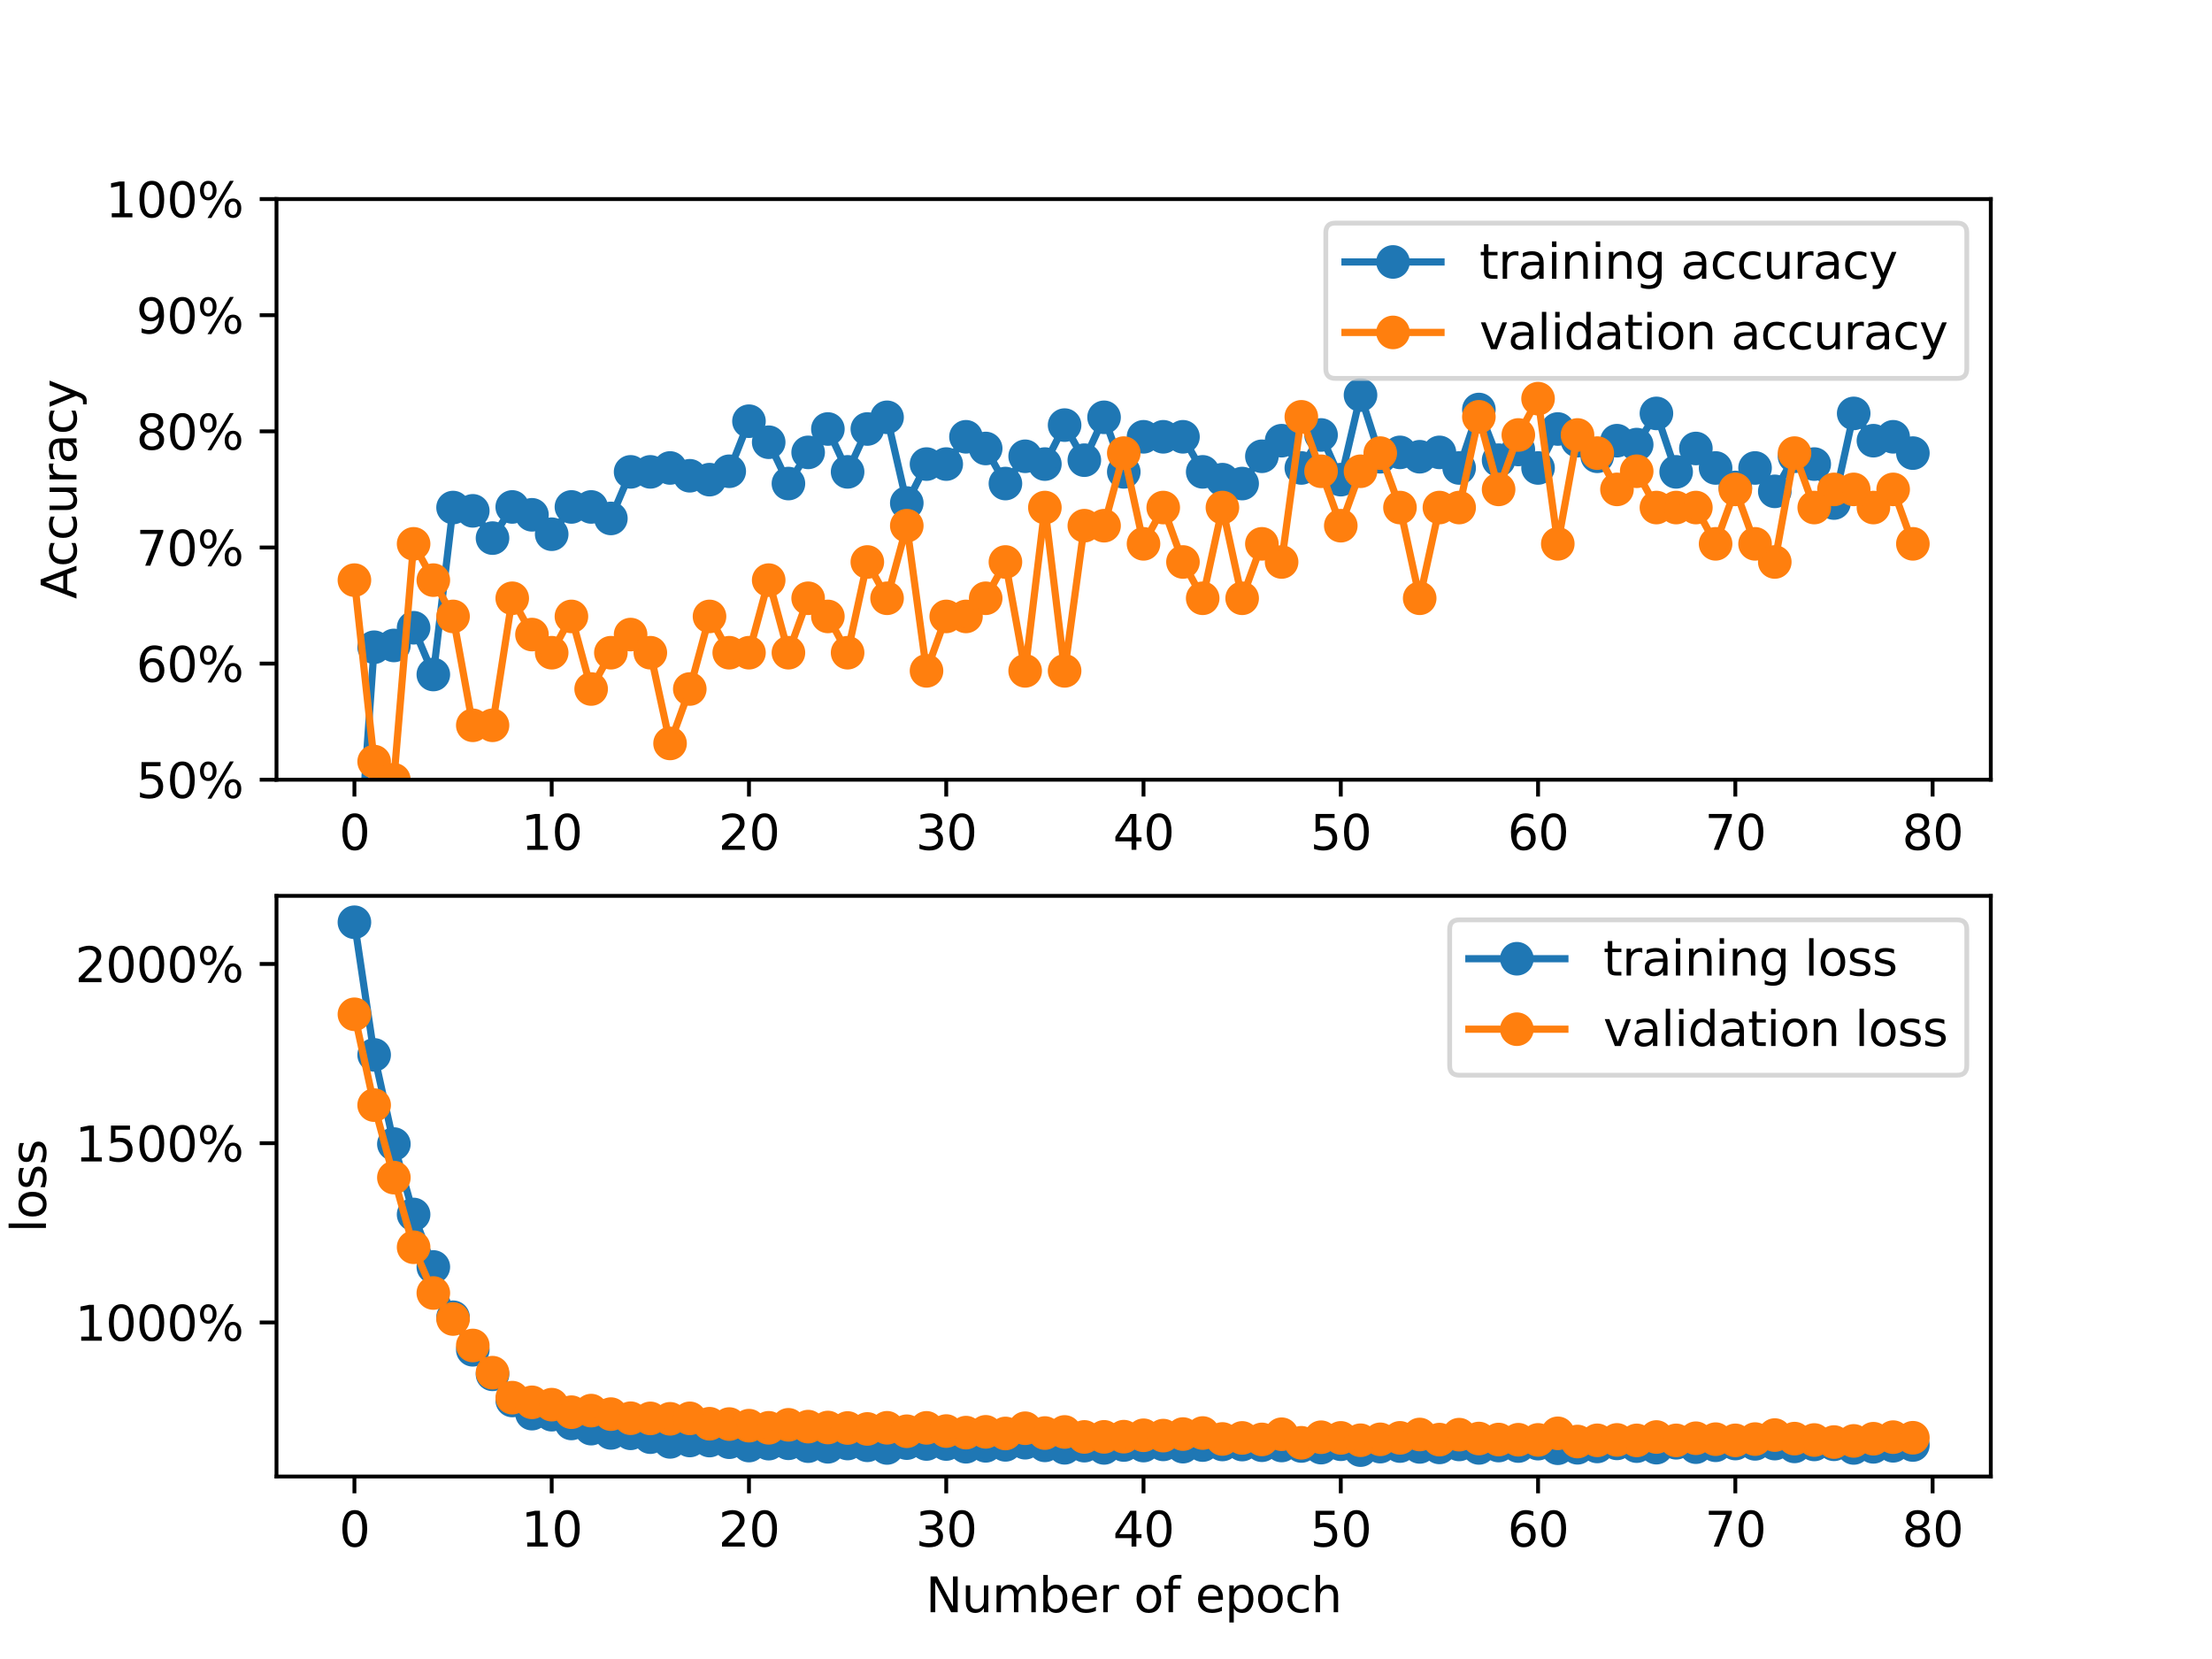 <?xml version="1.0" encoding="utf-8" standalone="no"?>
<!DOCTYPE svg PUBLIC "-//W3C//DTD SVG 1.1//EN"
  "http://www.w3.org/Graphics/SVG/1.1/DTD/svg11.dtd">
<svg xmlns:xlink="http://www.w3.org/1999/xlink" width="460.8pt" height="345.6pt" viewBox="0 0 460.8 345.6" xmlns="http://www.w3.org/2000/svg" version="1.1">
 <defs>
  <style type="text/css">*{stroke-linejoin: round; stroke-linecap: butt}</style>
 </defs>
 <g id="figure_1">
  <g id="patch_1">
   <path d="M 0 345.6 
L 460.8 345.6 
L 460.8 0 
L 0 0 
z
" style="fill: #ffffff"/>
  </g>
  <g id="axes_1">
   <g id="patch_2">
    <path d="M 57.6 162.432 
L 414.72 162.432 
L 414.72 41.472 
L 57.6 41.472 
z
" style="fill: #ffffff"/>
   </g>
   <g id="matplotlib.axis_1">
    <g id="xtick_1">
     <g id="line2d_1">
      <defs>
       <path id="mfc2f72e969" d="M 0 0 
L 0 3.5 
" style="stroke: #000000; stroke-width: 0.8"/>
      </defs>
      <g>
       <use xlink:href="#mfc2f72e969" x="73.833" y="162.432" style="stroke: #000000; stroke-width: 0.8"/>
      </g>
     </g>
     <g id="text_1">
      <!-- 0 -->
      <g transform="translate(70.651 177.03) scale(0.1 -0.1)">
       <defs>
        <path id="DejaVuSans-30" d="M 2034 4250 
Q 1547 4250 1301 3770 
Q 1056 3291 1056 2328 
Q 1056 1369 1301 889 
Q 1547 409 2034 409 
Q 2525 409 2770 889 
Q 3016 1369 3016 2328 
Q 3016 3291 2770 3770 
Q 2525 4250 2034 4250 
z
M 2034 4750 
Q 2819 4750 3233 4129 
Q 3647 3509 3647 2328 
Q 3647 1150 3233 529 
Q 2819 -91 2034 -91 
Q 1250 -91 836 529 
Q 422 1150 422 2328 
Q 422 3509 836 4129 
Q 1250 4750 2034 4750 
z
" transform="scale(0.016)"/>
       </defs>
       <use xlink:href="#DejaVuSans-30"/>
      </g>
     </g>
    </g>
    <g id="xtick_2">
     <g id="line2d_2">
      <g>
       <use xlink:href="#mfc2f72e969" x="114.928" y="162.432" style="stroke: #000000; stroke-width: 0.8"/>
      </g>
     </g>
     <g id="text_2">
      <!-- 10 -->
      <g transform="translate(108.566 177.03) scale(0.1 -0.1)">
       <defs>
        <path id="DejaVuSans-31" d="M 794 531 
L 1825 531 
L 1825 4091 
L 703 3866 
L 703 4441 
L 1819 4666 
L 2450 4666 
L 2450 531 
L 3481 531 
L 3481 0 
L 794 0 
L 794 531 
z
" transform="scale(0.016)"/>
       </defs>
       <use xlink:href="#DejaVuSans-31"/>
       <use xlink:href="#DejaVuSans-30" x="63.623"/>
      </g>
     </g>
    </g>
    <g id="xtick_3">
     <g id="line2d_3">
      <g>
       <use xlink:href="#mfc2f72e969" x="156.024" y="162.432" style="stroke: #000000; stroke-width: 0.8"/>
      </g>
     </g>
     <g id="text_3">
      <!-- 20 -->
      <g transform="translate(149.661 177.03) scale(0.1 -0.1)">
       <defs>
        <path id="DejaVuSans-32" d="M 1228 531 
L 3431 531 
L 3431 0 
L 469 0 
L 469 531 
Q 828 903 1448 1529 
Q 2069 2156 2228 2338 
Q 2531 2678 2651 2914 
Q 2772 3150 2772 3378 
Q 2772 3750 2511 3984 
Q 2250 4219 1831 4219 
Q 1534 4219 1204 4116 
Q 875 4013 500 3803 
L 500 4441 
Q 881 4594 1212 4672 
Q 1544 4750 1819 4750 
Q 2544 4750 2975 4387 
Q 3406 4025 3406 3419 
Q 3406 3131 3298 2873 
Q 3191 2616 2906 2266 
Q 2828 2175 2409 1742 
Q 1991 1309 1228 531 
z
" transform="scale(0.016)"/>
       </defs>
       <use xlink:href="#DejaVuSans-32"/>
       <use xlink:href="#DejaVuSans-30" x="63.623"/>
      </g>
     </g>
    </g>
    <g id="xtick_4">
     <g id="line2d_4">
      <g>
       <use xlink:href="#mfc2f72e969" x="197.119" y="162.432" style="stroke: #000000; stroke-width: 0.8"/>
      </g>
     </g>
     <g id="text_4">
      <!-- 30 -->
      <g transform="translate(190.757 177.03) scale(0.1 -0.1)">
       <defs>
        <path id="DejaVuSans-33" d="M 2597 2516 
Q 3050 2419 3304 2112 
Q 3559 1806 3559 1356 
Q 3559 666 3084 287 
Q 2609 -91 1734 -91 
Q 1441 -91 1130 -33 
Q 819 25 488 141 
L 488 750 
Q 750 597 1062 519 
Q 1375 441 1716 441 
Q 2309 441 2620 675 
Q 2931 909 2931 1356 
Q 2931 1769 2642 2001 
Q 2353 2234 1838 2234 
L 1294 2234 
L 1294 2753 
L 1863 2753 
Q 2328 2753 2575 2939 
Q 2822 3125 2822 3475 
Q 2822 3834 2567 4026 
Q 2313 4219 1838 4219 
Q 1578 4219 1281 4162 
Q 984 4106 628 3988 
L 628 4550 
Q 988 4650 1302 4700 
Q 1616 4750 1894 4750 
Q 2613 4750 3031 4423 
Q 3450 4097 3450 3541 
Q 3450 3153 3228 2886 
Q 3006 2619 2597 2516 
z
" transform="scale(0.016)"/>
       </defs>
       <use xlink:href="#DejaVuSans-33"/>
       <use xlink:href="#DejaVuSans-30" x="63.623"/>
      </g>
     </g>
    </g>
    <g id="xtick_5">
     <g id="line2d_5">
      <g>
       <use xlink:href="#mfc2f72e969" x="238.215" y="162.432" style="stroke: #000000; stroke-width: 0.8"/>
      </g>
     </g>
     <g id="text_5">
      <!-- 40 -->
      <g transform="translate(231.852 177.03) scale(0.1 -0.1)">
       <defs>
        <path id="DejaVuSans-34" d="M 2419 4116 
L 825 1625 
L 2419 1625 
L 2419 4116 
z
M 2253 4666 
L 3047 4666 
L 3047 1625 
L 3713 1625 
L 3713 1100 
L 3047 1100 
L 3047 0 
L 2419 0 
L 2419 1100 
L 313 1100 
L 313 1709 
L 2253 4666 
z
" transform="scale(0.016)"/>
       </defs>
       <use xlink:href="#DejaVuSans-34"/>
       <use xlink:href="#DejaVuSans-30" x="63.623"/>
      </g>
     </g>
    </g>
    <g id="xtick_6">
     <g id="line2d_6">
      <g>
       <use xlink:href="#mfc2f72e969" x="279.31" y="162.432" style="stroke: #000000; stroke-width: 0.8"/>
      </g>
     </g>
     <g id="text_6">
      <!-- 50 -->
      <g transform="translate(272.948 177.03) scale(0.1 -0.1)">
       <defs>
        <path id="DejaVuSans-35" d="M 691 4666 
L 3169 4666 
L 3169 4134 
L 1269 4134 
L 1269 2991 
Q 1406 3038 1543 3061 
Q 1681 3084 1819 3084 
Q 2600 3084 3056 2656 
Q 3513 2228 3513 1497 
Q 3513 744 3044 326 
Q 2575 -91 1722 -91 
Q 1428 -91 1123 -41 
Q 819 9 494 109 
L 494 744 
Q 775 591 1075 516 
Q 1375 441 1709 441 
Q 2250 441 2565 725 
Q 2881 1009 2881 1497 
Q 2881 1984 2565 2268 
Q 2250 2553 1709 2553 
Q 1456 2553 1204 2497 
Q 953 2441 691 2322 
L 691 4666 
z
" transform="scale(0.016)"/>
       </defs>
       <use xlink:href="#DejaVuSans-35"/>
       <use xlink:href="#DejaVuSans-30" x="63.623"/>
      </g>
     </g>
    </g>
    <g id="xtick_7">
     <g id="line2d_7">
      <g>
       <use xlink:href="#mfc2f72e969" x="320.406" y="162.432" style="stroke: #000000; stroke-width: 0.8"/>
      </g>
     </g>
     <g id="text_7">
      <!-- 60 -->
      <g transform="translate(314.043 177.03) scale(0.1 -0.1)">
       <defs>
        <path id="DejaVuSans-36" d="M 2113 2584 
Q 1688 2584 1439 2293 
Q 1191 2003 1191 1497 
Q 1191 994 1439 701 
Q 1688 409 2113 409 
Q 2538 409 2786 701 
Q 3034 994 3034 1497 
Q 3034 2003 2786 2293 
Q 2538 2584 2113 2584 
z
M 3366 4563 
L 3366 3988 
Q 3128 4100 2886 4159 
Q 2644 4219 2406 4219 
Q 1781 4219 1451 3797 
Q 1122 3375 1075 2522 
Q 1259 2794 1537 2939 
Q 1816 3084 2150 3084 
Q 2853 3084 3261 2657 
Q 3669 2231 3669 1497 
Q 3669 778 3244 343 
Q 2819 -91 2113 -91 
Q 1303 -91 875 529 
Q 447 1150 447 2328 
Q 447 3434 972 4092 
Q 1497 4750 2381 4750 
Q 2619 4750 2861 4703 
Q 3103 4656 3366 4563 
z
" transform="scale(0.016)"/>
       </defs>
       <use xlink:href="#DejaVuSans-36"/>
       <use xlink:href="#DejaVuSans-30" x="63.623"/>
      </g>
     </g>
    </g>
    <g id="xtick_8">
     <g id="line2d_8">
      <g>
       <use xlink:href="#mfc2f72e969" x="361.501" y="162.432" style="stroke: #000000; stroke-width: 0.8"/>
      </g>
     </g>
     <g id="text_8">
      <!-- 70 -->
      <g transform="translate(355.139 177.03) scale(0.1 -0.1)">
       <defs>
        <path id="DejaVuSans-37" d="M 525 4666 
L 3525 4666 
L 3525 4397 
L 1831 0 
L 1172 0 
L 2766 4134 
L 525 4134 
L 525 4666 
z
" transform="scale(0.016)"/>
       </defs>
       <use xlink:href="#DejaVuSans-37"/>
       <use xlink:href="#DejaVuSans-30" x="63.623"/>
      </g>
     </g>
    </g>
    <g id="xtick_9">
     <g id="line2d_9">
      <g>
       <use xlink:href="#mfc2f72e969" x="402.597" y="162.432" style="stroke: #000000; stroke-width: 0.8"/>
      </g>
     </g>
     <g id="text_9">
      <!-- 80 -->
      <g transform="translate(396.234 177.03) scale(0.1 -0.1)">
       <defs>
        <path id="DejaVuSans-38" d="M 2034 2216 
Q 1584 2216 1326 1975 
Q 1069 1734 1069 1313 
Q 1069 891 1326 650 
Q 1584 409 2034 409 
Q 2484 409 2743 651 
Q 3003 894 3003 1313 
Q 3003 1734 2745 1975 
Q 2488 2216 2034 2216 
z
M 1403 2484 
Q 997 2584 770 2862 
Q 544 3141 544 3541 
Q 544 4100 942 4425 
Q 1341 4750 2034 4750 
Q 2731 4750 3128 4425 
Q 3525 4100 3525 3541 
Q 3525 3141 3298 2862 
Q 3072 2584 2669 2484 
Q 3125 2378 3379 2068 
Q 3634 1759 3634 1313 
Q 3634 634 3220 271 
Q 2806 -91 2034 -91 
Q 1263 -91 848 271 
Q 434 634 434 1313 
Q 434 1759 690 2068 
Q 947 2378 1403 2484 
z
M 1172 3481 
Q 1172 3119 1398 2916 
Q 1625 2713 2034 2713 
Q 2441 2713 2670 2916 
Q 2900 3119 2900 3481 
Q 2900 3844 2670 4047 
Q 2441 4250 2034 4250 
Q 1625 4250 1398 4047 
Q 1172 3844 1172 3481 
z
" transform="scale(0.016)"/>
       </defs>
       <use xlink:href="#DejaVuSans-38"/>
       <use xlink:href="#DejaVuSans-30" x="63.623"/>
      </g>
     </g>
    </g>
   </g>
   <g id="matplotlib.axis_2">
    <g id="ytick_1">
     <g id="line2d_10">
      <defs>
       <path id="m4a1d4bffdb" d="M 0 0 
L -3.5 0 
" style="stroke: #000000; stroke-width: 0.8"/>
      </defs>
      <g>
       <use xlink:href="#m4a1d4bffdb" x="57.6" y="162.432" style="stroke: #000000; stroke-width: 0.8"/>
      </g>
     </g>
     <g id="text_10">
      <!-- 50% -->
      <g transform="translate(28.373 166.231) scale(0.1 -0.1)">
       <defs>
        <path id="DejaVuSans-25" d="M 4653 2053 
Q 4381 2053 4226 1822 
Q 4072 1591 4072 1178 
Q 4072 772 4226 539 
Q 4381 306 4653 306 
Q 4919 306 5073 539 
Q 5228 772 5228 1178 
Q 5228 1588 5073 1820 
Q 4919 2053 4653 2053 
z
M 4653 2450 
Q 5147 2450 5437 2106 
Q 5728 1763 5728 1178 
Q 5728 594 5436 251 
Q 5144 -91 4653 -91 
Q 4153 -91 3862 251 
Q 3572 594 3572 1178 
Q 3572 1766 3864 2108 
Q 4156 2450 4653 2450 
z
M 1428 4353 
Q 1159 4353 1004 4120 
Q 850 3888 850 3481 
Q 850 3069 1003 2837 
Q 1156 2606 1428 2606 
Q 1700 2606 1854 2837 
Q 2009 3069 2009 3481 
Q 2009 3884 1853 4118 
Q 1697 4353 1428 4353 
z
M 4250 4750 
L 4750 4750 
L 1831 -91 
L 1331 -91 
L 4250 4750 
z
M 1428 4750 
Q 1922 4750 2215 4408 
Q 2509 4066 2509 3481 
Q 2509 2891 2217 2550 
Q 1925 2209 1428 2209 
Q 931 2209 642 2551 
Q 353 2894 353 3481 
Q 353 4063 643 4406 
Q 934 4750 1428 4750 
z
" transform="scale(0.016)"/>
       </defs>
       <use xlink:href="#DejaVuSans-35"/>
       <use xlink:href="#DejaVuSans-30" x="63.623"/>
       <use xlink:href="#DejaVuSans-25" x="127.246"/>
      </g>
     </g>
    </g>
    <g id="ytick_2">
     <g id="line2d_11">
      <g>
       <use xlink:href="#m4a1d4bffdb" x="57.6" y="138.24" style="stroke: #000000; stroke-width: 0.8"/>
      </g>
     </g>
     <g id="text_11">
      <!-- 60% -->
      <g transform="translate(28.373 142.039) scale(0.1 -0.1)">
       <use xlink:href="#DejaVuSans-36"/>
       <use xlink:href="#DejaVuSans-30" x="63.623"/>
       <use xlink:href="#DejaVuSans-25" x="127.246"/>
      </g>
     </g>
    </g>
    <g id="ytick_3">
     <g id="line2d_12">
      <g>
       <use xlink:href="#m4a1d4bffdb" x="57.6" y="114.048" style="stroke: #000000; stroke-width: 0.8"/>
      </g>
     </g>
     <g id="text_12">
      <!-- 70% -->
      <g transform="translate(28.373 117.847) scale(0.1 -0.1)">
       <use xlink:href="#DejaVuSans-37"/>
       <use xlink:href="#DejaVuSans-30" x="63.623"/>
       <use xlink:href="#DejaVuSans-25" x="127.246"/>
      </g>
     </g>
    </g>
    <g id="ytick_4">
     <g id="line2d_13">
      <g>
       <use xlink:href="#m4a1d4bffdb" x="57.6" y="89.856" style="stroke: #000000; stroke-width: 0.8"/>
      </g>
     </g>
     <g id="text_13">
      <!-- 80% -->
      <g transform="translate(28.373 93.655) scale(0.1 -0.1)">
       <use xlink:href="#DejaVuSans-38"/>
       <use xlink:href="#DejaVuSans-30" x="63.623"/>
       <use xlink:href="#DejaVuSans-25" x="127.246"/>
      </g>
     </g>
    </g>
    <g id="ytick_5">
     <g id="line2d_14">
      <g>
       <use xlink:href="#m4a1d4bffdb" x="57.6" y="65.664" style="stroke: #000000; stroke-width: 0.8"/>
      </g>
     </g>
     <g id="text_14">
      <!-- 90% -->
      <g transform="translate(28.373 69.463) scale(0.1 -0.1)">
       <defs>
        <path id="DejaVuSans-39" d="M 703 97 
L 703 672 
Q 941 559 1184 500 
Q 1428 441 1663 441 
Q 2288 441 2617 861 
Q 2947 1281 2994 2138 
Q 2813 1869 2534 1725 
Q 2256 1581 1919 1581 
Q 1219 1581 811 2004 
Q 403 2428 403 3163 
Q 403 3881 828 4315 
Q 1253 4750 1959 4750 
Q 2769 4750 3195 4129 
Q 3622 3509 3622 2328 
Q 3622 1225 3098 567 
Q 2575 -91 1691 -91 
Q 1453 -91 1209 -44 
Q 966 3 703 97 
z
M 1959 2075 
Q 2384 2075 2632 2365 
Q 2881 2656 2881 3163 
Q 2881 3666 2632 3958 
Q 2384 4250 1959 4250 
Q 1534 4250 1286 3958 
Q 1038 3666 1038 3163 
Q 1038 2656 1286 2365 
Q 1534 2075 1959 2075 
z
" transform="scale(0.016)"/>
       </defs>
       <use xlink:href="#DejaVuSans-39"/>
       <use xlink:href="#DejaVuSans-30" x="63.623"/>
       <use xlink:href="#DejaVuSans-25" x="127.246"/>
      </g>
     </g>
    </g>
    <g id="ytick_6">
     <g id="line2d_15">
      <g>
       <use xlink:href="#m4a1d4bffdb" x="57.6" y="41.472" style="stroke: #000000; stroke-width: 0.8"/>
      </g>
     </g>
     <g id="text_15">
      <!-- 100% -->
      <g transform="translate(22.011 45.271) scale(0.1 -0.1)">
       <use xlink:href="#DejaVuSans-31"/>
       <use xlink:href="#DejaVuSans-30" x="63.623"/>
       <use xlink:href="#DejaVuSans-30" x="127.246"/>
       <use xlink:href="#DejaVuSans-25" x="190.869"/>
      </g>
     </g>
    </g>
    <g id="text_16">
     <!-- Accuracy -->
     <g transform="translate(15.931 124.78) rotate(-90) scale(0.1 -0.1)">
      <defs>
       <path id="DejaVuSans-41" d="M 2188 4044 
L 1331 1722 
L 3047 1722 
L 2188 4044 
z
M 1831 4666 
L 2547 4666 
L 4325 0 
L 3669 0 
L 3244 1197 
L 1141 1197 
L 716 0 
L 50 0 
L 1831 4666 
z
" transform="scale(0.016)"/>
       <path id="DejaVuSans-63" d="M 3122 3366 
L 3122 2828 
Q 2878 2963 2633 3030 
Q 2388 3097 2138 3097 
Q 1578 3097 1268 2742 
Q 959 2388 959 1747 
Q 959 1106 1268 751 
Q 1578 397 2138 397 
Q 2388 397 2633 464 
Q 2878 531 3122 666 
L 3122 134 
Q 2881 22 2623 -34 
Q 2366 -91 2075 -91 
Q 1284 -91 818 406 
Q 353 903 353 1747 
Q 353 2603 823 3093 
Q 1294 3584 2113 3584 
Q 2378 3584 2631 3529 
Q 2884 3475 3122 3366 
z
" transform="scale(0.016)"/>
       <path id="DejaVuSans-75" d="M 544 1381 
L 544 3500 
L 1119 3500 
L 1119 1403 
Q 1119 906 1312 657 
Q 1506 409 1894 409 
Q 2359 409 2629 706 
Q 2900 1003 2900 1516 
L 2900 3500 
L 3475 3500 
L 3475 0 
L 2900 0 
L 2900 538 
Q 2691 219 2414 64 
Q 2138 -91 1772 -91 
Q 1169 -91 856 284 
Q 544 659 544 1381 
z
M 1991 3584 
L 1991 3584 
z
" transform="scale(0.016)"/>
       <path id="DejaVuSans-72" d="M 2631 2963 
Q 2534 3019 2420 3045 
Q 2306 3072 2169 3072 
Q 1681 3072 1420 2755 
Q 1159 2438 1159 1844 
L 1159 0 
L 581 0 
L 581 3500 
L 1159 3500 
L 1159 2956 
Q 1341 3275 1631 3429 
Q 1922 3584 2338 3584 
Q 2397 3584 2469 3576 
Q 2541 3569 2628 3553 
L 2631 2963 
z
" transform="scale(0.016)"/>
       <path id="DejaVuSans-61" d="M 2194 1759 
Q 1497 1759 1228 1600 
Q 959 1441 959 1056 
Q 959 750 1161 570 
Q 1363 391 1709 391 
Q 2188 391 2477 730 
Q 2766 1069 2766 1631 
L 2766 1759 
L 2194 1759 
z
M 3341 1997 
L 3341 0 
L 2766 0 
L 2766 531 
Q 2569 213 2275 61 
Q 1981 -91 1556 -91 
Q 1019 -91 701 211 
Q 384 513 384 1019 
Q 384 1609 779 1909 
Q 1175 2209 1959 2209 
L 2766 2209 
L 2766 2266 
Q 2766 2663 2505 2880 
Q 2244 3097 1772 3097 
Q 1472 3097 1187 3025 
Q 903 2953 641 2809 
L 641 3341 
Q 956 3463 1253 3523 
Q 1550 3584 1831 3584 
Q 2591 3584 2966 3190 
Q 3341 2797 3341 1997 
z
" transform="scale(0.016)"/>
       <path id="DejaVuSans-79" d="M 2059 -325 
Q 1816 -950 1584 -1140 
Q 1353 -1331 966 -1331 
L 506 -1331 
L 506 -850 
L 844 -850 
Q 1081 -850 1212 -737 
Q 1344 -625 1503 -206 
L 1606 56 
L 191 3500 
L 800 3500 
L 1894 763 
L 2988 3500 
L 3597 3500 
L 2059 -325 
z
" transform="scale(0.016)"/>
      </defs>
      <use xlink:href="#DejaVuSans-41"/>
      <use xlink:href="#DejaVuSans-63" x="66.658"/>
      <use xlink:href="#DejaVuSans-63" x="121.639"/>
      <use xlink:href="#DejaVuSans-75" x="176.619"/>
      <use xlink:href="#DejaVuSans-72" x="239.998"/>
      <use xlink:href="#DejaVuSans-61" x="281.111"/>
      <use xlink:href="#DejaVuSans-63" x="342.391"/>
      <use xlink:href="#DejaVuSans-79" x="397.371"/>
     </g>
    </g>
   </g>
   <g id="line2d_16">
    <path d="M 73.833 193.281 
L 77.942 134.83 
L 82.052 134.46 
L 86.161 130.771 
L 90.271 140.513 
L 94.38 105.732 
L 98.49 106.417 
L 102.6 112.1 
L 106.709 105.605 
L 110.819 107.244 
L 114.928 111.288 
L 119.038 105.605 
L 123.147 105.605 
L 127.257 108 
L 131.366 98.299 
L 135.476 98.299 
L 139.586 97.487 
L 143.695 99.111 
L 147.805 99.922 
L 151.914 98.172 
L 156.024 87.745 
L 160.133 92.124 
L 164.243 100.734 
L 168.352 94.24 
L 172.462 89.369 
L 176.572 98.299 
L 180.681 89.369 
L 184.791 86.933 
L 188.9 104.793 
L 193.01 96.675 
L 197.119 96.675 
L 201.229 90.993 
L 205.338 93.428 
L 209.448 100.734 
L 213.557 95.052 
L 217.667 96.675 
L 221.777 88.557 
L 225.886 95.863 
L 229.996 86.933 
L 234.105 98.299 
L 238.215 90.993 
L 242.324 90.993 
L 246.434 90.993 
L 250.543 98.299 
L 254.653 99.922 
L 258.763 100.734 
L 262.872 95.052 
L 266.982 91.804 
L 271.091 97.487 
L 275.201 90.612 
L 279.31 99.922 
L 283.42 82.296 
L 287.529 95.148 
L 291.639 94.24 
L 295.748 95.148 
L 299.858 94.24 
L 303.968 97.487 
L 308.077 85.31 
L 312.187 95.863 
L 316.296 93.636 
L 320.406 97.487 
L 324.515 89.369 
L 328.625 91.804 
L 332.734 95.052 
L 336.844 91.804 
L 340.954 92.616 
L 345.063 86.122 
L 349.173 98.299 
L 353.282 93.428 
L 357.392 97.487 
L 361.501 101.546 
L 365.611 97.487 
L 369.72 102.358 
L 373.83 95.052 
L 377.94 96.675 
L 382.049 104.793 
L 386.159 86.122 
L 390.268 91.804 
L 394.378 90.993 
L 398.487 94.392 
" clip-path="url(#p2de2bd389c)" style="fill: none; stroke: #1f77b4; stroke-width: 1.5; stroke-linecap: square"/>
    <defs>
     <path id="m93996a6782" d="M 0 3 
C 0.796 3 1.559 2.684 2.121 2.121 
C 2.684 1.559 3 0.796 3 0 
C 3 -0.796 2.684 -1.559 2.121 -2.121 
C 1.559 -2.684 0.796 -3 0 -3 
C -0.796 -3 -1.559 -2.684 -2.121 -2.121 
C -2.684 -1.559 -3 -0.796 -3 0 
C -3 0.796 -2.684 1.559 -2.121 2.121 
C -1.559 2.684 -0.796 3 0 3 
z
" style="stroke: #1f77b4"/>
    </defs>
    <g clip-path="url(#p2de2bd389c)">
     <use xlink:href="#m93996a6782" x="73.833" y="193.281" style="fill: #1f77b4; stroke: #1f77b4"/>
     <use xlink:href="#m93996a6782" x="77.942" y="134.83" style="fill: #1f77b4; stroke: #1f77b4"/>
     <use xlink:href="#m93996a6782" x="82.052" y="134.46" style="fill: #1f77b4; stroke: #1f77b4"/>
     <use xlink:href="#m93996a6782" x="86.161" y="130.771" style="fill: #1f77b4; stroke: #1f77b4"/>
     <use xlink:href="#m93996a6782" x="90.271" y="140.513" style="fill: #1f77b4; stroke: #1f77b4"/>
     <use xlink:href="#m93996a6782" x="94.38" y="105.732" style="fill: #1f77b4; stroke: #1f77b4"/>
     <use xlink:href="#m93996a6782" x="98.49" y="106.417" style="fill: #1f77b4; stroke: #1f77b4"/>
     <use xlink:href="#m93996a6782" x="102.6" y="112.1" style="fill: #1f77b4; stroke: #1f77b4"/>
     <use xlink:href="#m93996a6782" x="106.709" y="105.605" style="fill: #1f77b4; stroke: #1f77b4"/>
     <use xlink:href="#m93996a6782" x="110.819" y="107.244" style="fill: #1f77b4; stroke: #1f77b4"/>
     <use xlink:href="#m93996a6782" x="114.928" y="111.288" style="fill: #1f77b4; stroke: #1f77b4"/>
     <use xlink:href="#m93996a6782" x="119.038" y="105.605" style="fill: #1f77b4; stroke: #1f77b4"/>
     <use xlink:href="#m93996a6782" x="123.147" y="105.605" style="fill: #1f77b4; stroke: #1f77b4"/>
     <use xlink:href="#m93996a6782" x="127.257" y="108" style="fill: #1f77b4; stroke: #1f77b4"/>
     <use xlink:href="#m93996a6782" x="131.366" y="98.299" style="fill: #1f77b4; stroke: #1f77b4"/>
     <use xlink:href="#m93996a6782" x="135.476" y="98.299" style="fill: #1f77b4; stroke: #1f77b4"/>
     <use xlink:href="#m93996a6782" x="139.586" y="97.487" style="fill: #1f77b4; stroke: #1f77b4"/>
     <use xlink:href="#m93996a6782" x="143.695" y="99.111" style="fill: #1f77b4; stroke: #1f77b4"/>
     <use xlink:href="#m93996a6782" x="147.805" y="99.922" style="fill: #1f77b4; stroke: #1f77b4"/>
     <use xlink:href="#m93996a6782" x="151.914" y="98.172" style="fill: #1f77b4; stroke: #1f77b4"/>
     <use xlink:href="#m93996a6782" x="156.024" y="87.745" style="fill: #1f77b4; stroke: #1f77b4"/>
     <use xlink:href="#m93996a6782" x="160.133" y="92.124" style="fill: #1f77b4; stroke: #1f77b4"/>
     <use xlink:href="#m93996a6782" x="164.243" y="100.734" style="fill: #1f77b4; stroke: #1f77b4"/>
     <use xlink:href="#m93996a6782" x="168.352" y="94.24" style="fill: #1f77b4; stroke: #1f77b4"/>
     <use xlink:href="#m93996a6782" x="172.462" y="89.369" style="fill: #1f77b4; stroke: #1f77b4"/>
     <use xlink:href="#m93996a6782" x="176.572" y="98.299" style="fill: #1f77b4; stroke: #1f77b4"/>
     <use xlink:href="#m93996a6782" x="180.681" y="89.369" style="fill: #1f77b4; stroke: #1f77b4"/>
     <use xlink:href="#m93996a6782" x="184.791" y="86.933" style="fill: #1f77b4; stroke: #1f77b4"/>
     <use xlink:href="#m93996a6782" x="188.9" y="104.793" style="fill: #1f77b4; stroke: #1f77b4"/>
     <use xlink:href="#m93996a6782" x="193.01" y="96.675" style="fill: #1f77b4; stroke: #1f77b4"/>
     <use xlink:href="#m93996a6782" x="197.119" y="96.675" style="fill: #1f77b4; stroke: #1f77b4"/>
     <use xlink:href="#m93996a6782" x="201.229" y="90.993" style="fill: #1f77b4; stroke: #1f77b4"/>
     <use xlink:href="#m93996a6782" x="205.338" y="93.428" style="fill: #1f77b4; stroke: #1f77b4"/>
     <use xlink:href="#m93996a6782" x="209.448" y="100.734" style="fill: #1f77b4; stroke: #1f77b4"/>
     <use xlink:href="#m93996a6782" x="213.557" y="95.052" style="fill: #1f77b4; stroke: #1f77b4"/>
     <use xlink:href="#m93996a6782" x="217.667" y="96.675" style="fill: #1f77b4; stroke: #1f77b4"/>
     <use xlink:href="#m93996a6782" x="221.777" y="88.557" style="fill: #1f77b4; stroke: #1f77b4"/>
     <use xlink:href="#m93996a6782" x="225.886" y="95.863" style="fill: #1f77b4; stroke: #1f77b4"/>
     <use xlink:href="#m93996a6782" x="229.996" y="86.933" style="fill: #1f77b4; stroke: #1f77b4"/>
     <use xlink:href="#m93996a6782" x="234.105" y="98.299" style="fill: #1f77b4; stroke: #1f77b4"/>
     <use xlink:href="#m93996a6782" x="238.215" y="90.993" style="fill: #1f77b4; stroke: #1f77b4"/>
     <use xlink:href="#m93996a6782" x="242.324" y="90.993" style="fill: #1f77b4; stroke: #1f77b4"/>
     <use xlink:href="#m93996a6782" x="246.434" y="90.993" style="fill: #1f77b4; stroke: #1f77b4"/>
     <use xlink:href="#m93996a6782" x="250.543" y="98.299" style="fill: #1f77b4; stroke: #1f77b4"/>
     <use xlink:href="#m93996a6782" x="254.653" y="99.922" style="fill: #1f77b4; stroke: #1f77b4"/>
     <use xlink:href="#m93996a6782" x="258.763" y="100.734" style="fill: #1f77b4; stroke: #1f77b4"/>
     <use xlink:href="#m93996a6782" x="262.872" y="95.052" style="fill: #1f77b4; stroke: #1f77b4"/>
     <use xlink:href="#m93996a6782" x="266.982" y="91.804" style="fill: #1f77b4; stroke: #1f77b4"/>
     <use xlink:href="#m93996a6782" x="271.091" y="97.487" style="fill: #1f77b4; stroke: #1f77b4"/>
     <use xlink:href="#m93996a6782" x="275.201" y="90.612" style="fill: #1f77b4; stroke: #1f77b4"/>
     <use xlink:href="#m93996a6782" x="279.31" y="99.922" style="fill: #1f77b4; stroke: #1f77b4"/>
     <use xlink:href="#m93996a6782" x="283.42" y="82.296" style="fill: #1f77b4; stroke: #1f77b4"/>
     <use xlink:href="#m93996a6782" x="287.529" y="95.148" style="fill: #1f77b4; stroke: #1f77b4"/>
     <use xlink:href="#m93996a6782" x="291.639" y="94.24" style="fill: #1f77b4; stroke: #1f77b4"/>
     <use xlink:href="#m93996a6782" x="295.748" y="95.148" style="fill: #1f77b4; stroke: #1f77b4"/>
     <use xlink:href="#m93996a6782" x="299.858" y="94.24" style="fill: #1f77b4; stroke: #1f77b4"/>
     <use xlink:href="#m93996a6782" x="303.968" y="97.487" style="fill: #1f77b4; stroke: #1f77b4"/>
     <use xlink:href="#m93996a6782" x="308.077" y="85.31" style="fill: #1f77b4; stroke: #1f77b4"/>
     <use xlink:href="#m93996a6782" x="312.187" y="95.863" style="fill: #1f77b4; stroke: #1f77b4"/>
     <use xlink:href="#m93996a6782" x="316.296" y="93.636" style="fill: #1f77b4; stroke: #1f77b4"/>
     <use xlink:href="#m93996a6782" x="320.406" y="97.487" style="fill: #1f77b4; stroke: #1f77b4"/>
     <use xlink:href="#m93996a6782" x="324.515" y="89.369" style="fill: #1f77b4; stroke: #1f77b4"/>
     <use xlink:href="#m93996a6782" x="328.625" y="91.804" style="fill: #1f77b4; stroke: #1f77b4"/>
     <use xlink:href="#m93996a6782" x="332.734" y="95.052" style="fill: #1f77b4; stroke: #1f77b4"/>
     <use xlink:href="#m93996a6782" x="336.844" y="91.804" style="fill: #1f77b4; stroke: #1f77b4"/>
     <use xlink:href="#m93996a6782" x="340.954" y="92.616" style="fill: #1f77b4; stroke: #1f77b4"/>
     <use xlink:href="#m93996a6782" x="345.063" y="86.122" style="fill: #1f77b4; stroke: #1f77b4"/>
     <use xlink:href="#m93996a6782" x="349.173" y="98.299" style="fill: #1f77b4; stroke: #1f77b4"/>
     <use xlink:href="#m93996a6782" x="353.282" y="93.428" style="fill: #1f77b4; stroke: #1f77b4"/>
     <use xlink:href="#m93996a6782" x="357.392" y="97.487" style="fill: #1f77b4; stroke: #1f77b4"/>
     <use xlink:href="#m93996a6782" x="361.501" y="101.546" style="fill: #1f77b4; stroke: #1f77b4"/>
     <use xlink:href="#m93996a6782" x="365.611" y="97.487" style="fill: #1f77b4; stroke: #1f77b4"/>
     <use xlink:href="#m93996a6782" x="369.72" y="102.358" style="fill: #1f77b4; stroke: #1f77b4"/>
     <use xlink:href="#m93996a6782" x="373.83" y="95.052" style="fill: #1f77b4; stroke: #1f77b4"/>
     <use xlink:href="#m93996a6782" x="377.94" y="96.675" style="fill: #1f77b4; stroke: #1f77b4"/>
     <use xlink:href="#m93996a6782" x="382.049" y="104.793" style="fill: #1f77b4; stroke: #1f77b4"/>
     <use xlink:href="#m93996a6782" x="386.159" y="86.122" style="fill: #1f77b4; stroke: #1f77b4"/>
     <use xlink:href="#m93996a6782" x="390.268" y="91.804" style="fill: #1f77b4; stroke: #1f77b4"/>
     <use xlink:href="#m93996a6782" x="394.378" y="90.993" style="fill: #1f77b4; stroke: #1f77b4"/>
     <use xlink:href="#m93996a6782" x="398.487" y="94.392" style="fill: #1f77b4; stroke: #1f77b4"/>
    </g>
   </g>
   <g id="line2d_17">
    <path d="M 73.833 120.852 
L 77.942 158.652 
L 82.052 162.432 
L 86.161 113.292 
L 90.271 120.852 
L 94.38 128.412 
L 98.49 151.092 
L 102.6 151.092 
L 106.709 124.632 
L 110.819 132.192 
L 114.928 135.972 
L 119.038 128.412 
L 123.147 143.532 
L 127.257 135.972 
L 131.366 132.192 
L 135.476 135.972 
L 139.586 154.872 
L 143.695 143.532 
L 147.805 128.412 
L 151.914 135.972 
L 156.024 135.972 
L 160.133 120.852 
L 164.243 135.972 
L 168.352 124.632 
L 172.462 128.412 
L 176.572 135.972 
L 180.681 117.072 
L 184.791 124.632 
L 188.9 109.512 
L 193.01 139.752 
L 197.119 128.412 
L 201.229 128.412 
L 205.338 124.632 
L 209.448 117.072 
L 213.557 139.752 
L 217.667 105.732 
L 221.777 139.752 
L 225.886 109.512 
L 229.996 109.512 
L 234.105 94.392 
L 238.215 113.292 
L 242.324 105.732 
L 246.434 117.072 
L 250.543 124.632 
L 254.653 105.732 
L 258.763 124.632 
L 262.872 113.292 
L 266.982 117.072 
L 271.091 86.832 
L 275.201 98.172 
L 279.31 109.512 
L 283.42 98.172 
L 287.529 94.392 
L 291.639 105.732 
L 295.748 124.632 
L 299.858 105.732 
L 303.968 105.732 
L 308.077 86.832 
L 312.187 101.952 
L 316.296 90.612 
L 320.406 83.052 
L 324.515 113.292 
L 328.625 90.612 
L 332.734 94.392 
L 336.844 101.952 
L 340.954 98.172 
L 345.063 105.732 
L 349.173 105.732 
L 353.282 105.732 
L 357.392 113.292 
L 361.501 101.952 
L 365.611 113.292 
L 369.72 117.072 
L 373.83 94.392 
L 377.94 105.732 
L 382.049 101.952 
L 386.159 101.952 
L 390.268 105.732 
L 394.378 101.952 
L 398.487 113.292 
" clip-path="url(#p2de2bd389c)" style="fill: none; stroke: #ff7f0e; stroke-width: 1.5; stroke-linecap: square"/>
    <defs>
     <path id="m0be57b663a" d="M 0 3 
C 0.796 3 1.559 2.684 2.121 2.121 
C 2.684 1.559 3 0.796 3 0 
C 3 -0.796 2.684 -1.559 2.121 -2.121 
C 1.559 -2.684 0.796 -3 0 -3 
C -0.796 -3 -1.559 -2.684 -2.121 -2.121 
C -2.684 -1.559 -3 -0.796 -3 0 
C -3 0.796 -2.684 1.559 -2.121 2.121 
C -1.559 2.684 -0.796 3 0 3 
z
" style="stroke: #ff7f0e"/>
    </defs>
    <g clip-path="url(#p2de2bd389c)">
     <use xlink:href="#m0be57b663a" x="73.833" y="120.852" style="fill: #ff7f0e; stroke: #ff7f0e"/>
     <use xlink:href="#m0be57b663a" x="77.942" y="158.652" style="fill: #ff7f0e; stroke: #ff7f0e"/>
     <use xlink:href="#m0be57b663a" x="82.052" y="162.432" style="fill: #ff7f0e; stroke: #ff7f0e"/>
     <use xlink:href="#m0be57b663a" x="86.161" y="113.292" style="fill: #ff7f0e; stroke: #ff7f0e"/>
     <use xlink:href="#m0be57b663a" x="90.271" y="120.852" style="fill: #ff7f0e; stroke: #ff7f0e"/>
     <use xlink:href="#m0be57b663a" x="94.38" y="128.412" style="fill: #ff7f0e; stroke: #ff7f0e"/>
     <use xlink:href="#m0be57b663a" x="98.49" y="151.092" style="fill: #ff7f0e; stroke: #ff7f0e"/>
     <use xlink:href="#m0be57b663a" x="102.6" y="151.092" style="fill: #ff7f0e; stroke: #ff7f0e"/>
     <use xlink:href="#m0be57b663a" x="106.709" y="124.632" style="fill: #ff7f0e; stroke: #ff7f0e"/>
     <use xlink:href="#m0be57b663a" x="110.819" y="132.192" style="fill: #ff7f0e; stroke: #ff7f0e"/>
     <use xlink:href="#m0be57b663a" x="114.928" y="135.972" style="fill: #ff7f0e; stroke: #ff7f0e"/>
     <use xlink:href="#m0be57b663a" x="119.038" y="128.412" style="fill: #ff7f0e; stroke: #ff7f0e"/>
     <use xlink:href="#m0be57b663a" x="123.147" y="143.532" style="fill: #ff7f0e; stroke: #ff7f0e"/>
     <use xlink:href="#m0be57b663a" x="127.257" y="135.972" style="fill: #ff7f0e; stroke: #ff7f0e"/>
     <use xlink:href="#m0be57b663a" x="131.366" y="132.192" style="fill: #ff7f0e; stroke: #ff7f0e"/>
     <use xlink:href="#m0be57b663a" x="135.476" y="135.972" style="fill: #ff7f0e; stroke: #ff7f0e"/>
     <use xlink:href="#m0be57b663a" x="139.586" y="154.872" style="fill: #ff7f0e; stroke: #ff7f0e"/>
     <use xlink:href="#m0be57b663a" x="143.695" y="143.532" style="fill: #ff7f0e; stroke: #ff7f0e"/>
     <use xlink:href="#m0be57b663a" x="147.805" y="128.412" style="fill: #ff7f0e; stroke: #ff7f0e"/>
     <use xlink:href="#m0be57b663a" x="151.914" y="135.972" style="fill: #ff7f0e; stroke: #ff7f0e"/>
     <use xlink:href="#m0be57b663a" x="156.024" y="135.972" style="fill: #ff7f0e; stroke: #ff7f0e"/>
     <use xlink:href="#m0be57b663a" x="160.133" y="120.852" style="fill: #ff7f0e; stroke: #ff7f0e"/>
     <use xlink:href="#m0be57b663a" x="164.243" y="135.972" style="fill: #ff7f0e; stroke: #ff7f0e"/>
     <use xlink:href="#m0be57b663a" x="168.352" y="124.632" style="fill: #ff7f0e; stroke: #ff7f0e"/>
     <use xlink:href="#m0be57b663a" x="172.462" y="128.412" style="fill: #ff7f0e; stroke: #ff7f0e"/>
     <use xlink:href="#m0be57b663a" x="176.572" y="135.972" style="fill: #ff7f0e; stroke: #ff7f0e"/>
     <use xlink:href="#m0be57b663a" x="180.681" y="117.072" style="fill: #ff7f0e; stroke: #ff7f0e"/>
     <use xlink:href="#m0be57b663a" x="184.791" y="124.632" style="fill: #ff7f0e; stroke: #ff7f0e"/>
     <use xlink:href="#m0be57b663a" x="188.9" y="109.512" style="fill: #ff7f0e; stroke: #ff7f0e"/>
     <use xlink:href="#m0be57b663a" x="193.01" y="139.752" style="fill: #ff7f0e; stroke: #ff7f0e"/>
     <use xlink:href="#m0be57b663a" x="197.119" y="128.412" style="fill: #ff7f0e; stroke: #ff7f0e"/>
     <use xlink:href="#m0be57b663a" x="201.229" y="128.412" style="fill: #ff7f0e; stroke: #ff7f0e"/>
     <use xlink:href="#m0be57b663a" x="205.338" y="124.632" style="fill: #ff7f0e; stroke: #ff7f0e"/>
     <use xlink:href="#m0be57b663a" x="209.448" y="117.072" style="fill: #ff7f0e; stroke: #ff7f0e"/>
     <use xlink:href="#m0be57b663a" x="213.557" y="139.752" style="fill: #ff7f0e; stroke: #ff7f0e"/>
     <use xlink:href="#m0be57b663a" x="217.667" y="105.732" style="fill: #ff7f0e; stroke: #ff7f0e"/>
     <use xlink:href="#m0be57b663a" x="221.777" y="139.752" style="fill: #ff7f0e; stroke: #ff7f0e"/>
     <use xlink:href="#m0be57b663a" x="225.886" y="109.512" style="fill: #ff7f0e; stroke: #ff7f0e"/>
     <use xlink:href="#m0be57b663a" x="229.996" y="109.512" style="fill: #ff7f0e; stroke: #ff7f0e"/>
     <use xlink:href="#m0be57b663a" x="234.105" y="94.392" style="fill: #ff7f0e; stroke: #ff7f0e"/>
     <use xlink:href="#m0be57b663a" x="238.215" y="113.292" style="fill: #ff7f0e; stroke: #ff7f0e"/>
     <use xlink:href="#m0be57b663a" x="242.324" y="105.732" style="fill: #ff7f0e; stroke: #ff7f0e"/>
     <use xlink:href="#m0be57b663a" x="246.434" y="117.072" style="fill: #ff7f0e; stroke: #ff7f0e"/>
     <use xlink:href="#m0be57b663a" x="250.543" y="124.632" style="fill: #ff7f0e; stroke: #ff7f0e"/>
     <use xlink:href="#m0be57b663a" x="254.653" y="105.732" style="fill: #ff7f0e; stroke: #ff7f0e"/>
     <use xlink:href="#m0be57b663a" x="258.763" y="124.632" style="fill: #ff7f0e; stroke: #ff7f0e"/>
     <use xlink:href="#m0be57b663a" x="262.872" y="113.292" style="fill: #ff7f0e; stroke: #ff7f0e"/>
     <use xlink:href="#m0be57b663a" x="266.982" y="117.072" style="fill: #ff7f0e; stroke: #ff7f0e"/>
     <use xlink:href="#m0be57b663a" x="271.091" y="86.832" style="fill: #ff7f0e; stroke: #ff7f0e"/>
     <use xlink:href="#m0be57b663a" x="275.201" y="98.172" style="fill: #ff7f0e; stroke: #ff7f0e"/>
     <use xlink:href="#m0be57b663a" x="279.31" y="109.512" style="fill: #ff7f0e; stroke: #ff7f0e"/>
     <use xlink:href="#m0be57b663a" x="283.42" y="98.172" style="fill: #ff7f0e; stroke: #ff7f0e"/>
     <use xlink:href="#m0be57b663a" x="287.529" y="94.392" style="fill: #ff7f0e; stroke: #ff7f0e"/>
     <use xlink:href="#m0be57b663a" x="291.639" y="105.732" style="fill: #ff7f0e; stroke: #ff7f0e"/>
     <use xlink:href="#m0be57b663a" x="295.748" y="124.632" style="fill: #ff7f0e; stroke: #ff7f0e"/>
     <use xlink:href="#m0be57b663a" x="299.858" y="105.732" style="fill: #ff7f0e; stroke: #ff7f0e"/>
     <use xlink:href="#m0be57b663a" x="303.968" y="105.732" style="fill: #ff7f0e; stroke: #ff7f0e"/>
     <use xlink:href="#m0be57b663a" x="308.077" y="86.832" style="fill: #ff7f0e; stroke: #ff7f0e"/>
     <use xlink:href="#m0be57b663a" x="312.187" y="101.952" style="fill: #ff7f0e; stroke: #ff7f0e"/>
     <use xlink:href="#m0be57b663a" x="316.296" y="90.612" style="fill: #ff7f0e; stroke: #ff7f0e"/>
     <use xlink:href="#m0be57b663a" x="320.406" y="83.052" style="fill: #ff7f0e; stroke: #ff7f0e"/>
     <use xlink:href="#m0be57b663a" x="324.515" y="113.292" style="fill: #ff7f0e; stroke: #ff7f0e"/>
     <use xlink:href="#m0be57b663a" x="328.625" y="90.612" style="fill: #ff7f0e; stroke: #ff7f0e"/>
     <use xlink:href="#m0be57b663a" x="332.734" y="94.392" style="fill: #ff7f0e; stroke: #ff7f0e"/>
     <use xlink:href="#m0be57b663a" x="336.844" y="101.952" style="fill: #ff7f0e; stroke: #ff7f0e"/>
     <use xlink:href="#m0be57b663a" x="340.954" y="98.172" style="fill: #ff7f0e; stroke: #ff7f0e"/>
     <use xlink:href="#m0be57b663a" x="345.063" y="105.732" style="fill: #ff7f0e; stroke: #ff7f0e"/>
     <use xlink:href="#m0be57b663a" x="349.173" y="105.732" style="fill: #ff7f0e; stroke: #ff7f0e"/>
     <use xlink:href="#m0be57b663a" x="353.282" y="105.732" style="fill: #ff7f0e; stroke: #ff7f0e"/>
     <use xlink:href="#m0be57b663a" x="357.392" y="113.292" style="fill: #ff7f0e; stroke: #ff7f0e"/>
     <use xlink:href="#m0be57b663a" x="361.501" y="101.952" style="fill: #ff7f0e; stroke: #ff7f0e"/>
     <use xlink:href="#m0be57b663a" x="365.611" y="113.292" style="fill: #ff7f0e; stroke: #ff7f0e"/>
     <use xlink:href="#m0be57b663a" x="369.72" y="117.072" style="fill: #ff7f0e; stroke: #ff7f0e"/>
     <use xlink:href="#m0be57b663a" x="373.83" y="94.392" style="fill: #ff7f0e; stroke: #ff7f0e"/>
     <use xlink:href="#m0be57b663a" x="377.94" y="105.732" style="fill: #ff7f0e; stroke: #ff7f0e"/>
     <use xlink:href="#m0be57b663a" x="382.049" y="101.952" style="fill: #ff7f0e; stroke: #ff7f0e"/>
     <use xlink:href="#m0be57b663a" x="386.159" y="101.952" style="fill: #ff7f0e; stroke: #ff7f0e"/>
     <use xlink:href="#m0be57b663a" x="390.268" y="105.732" style="fill: #ff7f0e; stroke: #ff7f0e"/>
     <use xlink:href="#m0be57b663a" x="394.378" y="101.952" style="fill: #ff7f0e; stroke: #ff7f0e"/>
     <use xlink:href="#m0be57b663a" x="398.487" y="113.292" style="fill: #ff7f0e; stroke: #ff7f0e"/>
    </g>
   </g>
   <g id="patch_3">
    <path d="M 57.6 162.432 
L 57.6 41.472 
" style="fill: none; stroke: #000000; stroke-width: 0.8; stroke-linejoin: miter; stroke-linecap: square"/>
   </g>
   <g id="patch_4">
    <path d="M 414.72 162.432 
L 414.72 41.472 
" style="fill: none; stroke: #000000; stroke-width: 0.8; stroke-linejoin: miter; stroke-linecap: square"/>
   </g>
   <g id="patch_5">
    <path d="M 57.6 162.432 
L 414.72 162.432 
" style="fill: none; stroke: #000000; stroke-width: 0.8; stroke-linejoin: miter; stroke-linecap: square"/>
   </g>
   <g id="patch_6">
    <path d="M 57.6 41.472 
L 414.72 41.472 
" style="fill: none; stroke: #000000; stroke-width: 0.8; stroke-linejoin: miter; stroke-linecap: square"/>
   </g>
   <g id="legend_1">
    <g id="patch_7">
     <path d="M 278.189 78.828 
L 407.72 78.828 
Q 409.72 78.828 409.72 76.828 
L 409.72 48.472 
Q 409.72 46.472 407.72 46.472 
L 278.189 46.472 
Q 276.189 46.472 276.189 48.472 
L 276.189 76.828 
Q 276.189 78.828 278.189 78.828 
z
" style="fill: #ffffff; opacity: 0.8; stroke: #cccccc; stroke-linejoin: miter"/>
    </g>
    <g id="line2d_18">
     <path d="M 280.189 54.57 
L 290.189 54.57 
L 300.189 54.57 
" style="fill: none; stroke: #1f77b4; stroke-width: 1.5; stroke-linecap: square"/>
     <g>
      <use xlink:href="#m93996a6782" x="290.189" y="54.57" style="fill: #1f77b4; stroke: #1f77b4"/>
     </g>
    </g>
    <g id="text_17">
     <!-- training accuracy -->
     <g transform="translate(308.189 58.07) scale(0.1 -0.1)">
      <defs>
       <path id="DejaVuSans-74" d="M 1172 4494 
L 1172 3500 
L 2356 3500 
L 2356 3053 
L 1172 3053 
L 1172 1153 
Q 1172 725 1289 603 
Q 1406 481 1766 481 
L 2356 481 
L 2356 0 
L 1766 0 
Q 1100 0 847 248 
Q 594 497 594 1153 
L 594 3053 
L 172 3053 
L 172 3500 
L 594 3500 
L 594 4494 
L 1172 4494 
z
" transform="scale(0.016)"/>
       <path id="DejaVuSans-69" d="M 603 3500 
L 1178 3500 
L 1178 0 
L 603 0 
L 603 3500 
z
M 603 4863 
L 1178 4863 
L 1178 4134 
L 603 4134 
L 603 4863 
z
" transform="scale(0.016)"/>
       <path id="DejaVuSans-6e" d="M 3513 2113 
L 3513 0 
L 2938 0 
L 2938 2094 
Q 2938 2591 2744 2837 
Q 2550 3084 2163 3084 
Q 1697 3084 1428 2787 
Q 1159 2491 1159 1978 
L 1159 0 
L 581 0 
L 581 3500 
L 1159 3500 
L 1159 2956 
Q 1366 3272 1645 3428 
Q 1925 3584 2291 3584 
Q 2894 3584 3203 3211 
Q 3513 2838 3513 2113 
z
" transform="scale(0.016)"/>
       <path id="DejaVuSans-67" d="M 2906 1791 
Q 2906 2416 2648 2759 
Q 2391 3103 1925 3103 
Q 1463 3103 1205 2759 
Q 947 2416 947 1791 
Q 947 1169 1205 825 
Q 1463 481 1925 481 
Q 2391 481 2648 825 
Q 2906 1169 2906 1791 
z
M 3481 434 
Q 3481 -459 3084 -895 
Q 2688 -1331 1869 -1331 
Q 1566 -1331 1297 -1286 
Q 1028 -1241 775 -1147 
L 775 -588 
Q 1028 -725 1275 -790 
Q 1522 -856 1778 -856 
Q 2344 -856 2625 -561 
Q 2906 -266 2906 331 
L 2906 616 
Q 2728 306 2450 153 
Q 2172 0 1784 0 
Q 1141 0 747 490 
Q 353 981 353 1791 
Q 353 2603 747 3093 
Q 1141 3584 1784 3584 
Q 2172 3584 2450 3431 
Q 2728 3278 2906 2969 
L 2906 3500 
L 3481 3500 
L 3481 434 
z
" transform="scale(0.016)"/>
       <path id="DejaVuSans-20" transform="scale(0.016)"/>
      </defs>
      <use xlink:href="#DejaVuSans-74"/>
      <use xlink:href="#DejaVuSans-72" x="39.209"/>
      <use xlink:href="#DejaVuSans-61" x="80.322"/>
      <use xlink:href="#DejaVuSans-69" x="141.602"/>
      <use xlink:href="#DejaVuSans-6e" x="169.385"/>
      <use xlink:href="#DejaVuSans-69" x="232.764"/>
      <use xlink:href="#DejaVuSans-6e" x="260.547"/>
      <use xlink:href="#DejaVuSans-67" x="323.926"/>
      <use xlink:href="#DejaVuSans-20" x="387.402"/>
      <use xlink:href="#DejaVuSans-61" x="419.189"/>
      <use xlink:href="#DejaVuSans-63" x="480.469"/>
      <use xlink:href="#DejaVuSans-63" x="535.449"/>
      <use xlink:href="#DejaVuSans-75" x="590.43"/>
      <use xlink:href="#DejaVuSans-72" x="653.809"/>
      <use xlink:href="#DejaVuSans-61" x="694.922"/>
      <use xlink:href="#DejaVuSans-63" x="756.201"/>
      <use xlink:href="#DejaVuSans-79" x="811.182"/>
     </g>
    </g>
    <g id="line2d_19">
     <path d="M 280.189 69.249 
L 290.189 69.249 
L 300.189 69.249 
" style="fill: none; stroke: #ff7f0e; stroke-width: 1.5; stroke-linecap: square"/>
     <g>
      <use xlink:href="#m0be57b663a" x="290.189" y="69.249" style="fill: #ff7f0e; stroke: #ff7f0e"/>
     </g>
    </g>
    <g id="text_18">
     <!-- validation accuracy -->
     <g transform="translate(308.189 72.749) scale(0.1 -0.1)">
      <defs>
       <path id="DejaVuSans-76" d="M 191 3500 
L 800 3500 
L 1894 563 
L 2988 3500 
L 3597 3500 
L 2284 0 
L 1503 0 
L 191 3500 
z
" transform="scale(0.016)"/>
       <path id="DejaVuSans-6c" d="M 603 4863 
L 1178 4863 
L 1178 0 
L 603 0 
L 603 4863 
z
" transform="scale(0.016)"/>
       <path id="DejaVuSans-64" d="M 2906 2969 
L 2906 4863 
L 3481 4863 
L 3481 0 
L 2906 0 
L 2906 525 
Q 2725 213 2448 61 
Q 2172 -91 1784 -91 
Q 1150 -91 751 415 
Q 353 922 353 1747 
Q 353 2572 751 3078 
Q 1150 3584 1784 3584 
Q 2172 3584 2448 3432 
Q 2725 3281 2906 2969 
z
M 947 1747 
Q 947 1113 1208 752 
Q 1469 391 1925 391 
Q 2381 391 2643 752 
Q 2906 1113 2906 1747 
Q 2906 2381 2643 2742 
Q 2381 3103 1925 3103 
Q 1469 3103 1208 2742 
Q 947 2381 947 1747 
z
" transform="scale(0.016)"/>
       <path id="DejaVuSans-6f" d="M 1959 3097 
Q 1497 3097 1228 2736 
Q 959 2375 959 1747 
Q 959 1119 1226 758 
Q 1494 397 1959 397 
Q 2419 397 2687 759 
Q 2956 1122 2956 1747 
Q 2956 2369 2687 2733 
Q 2419 3097 1959 3097 
z
M 1959 3584 
Q 2709 3584 3137 3096 
Q 3566 2609 3566 1747 
Q 3566 888 3137 398 
Q 2709 -91 1959 -91 
Q 1206 -91 779 398 
Q 353 888 353 1747 
Q 353 2609 779 3096 
Q 1206 3584 1959 3584 
z
" transform="scale(0.016)"/>
      </defs>
      <use xlink:href="#DejaVuSans-76"/>
      <use xlink:href="#DejaVuSans-61" x="59.18"/>
      <use xlink:href="#DejaVuSans-6c" x="120.459"/>
      <use xlink:href="#DejaVuSans-69" x="148.242"/>
      <use xlink:href="#DejaVuSans-64" x="176.025"/>
      <use xlink:href="#DejaVuSans-61" x="239.502"/>
      <use xlink:href="#DejaVuSans-74" x="300.781"/>
      <use xlink:href="#DejaVuSans-69" x="339.99"/>
      <use xlink:href="#DejaVuSans-6f" x="367.773"/>
      <use xlink:href="#DejaVuSans-6e" x="428.955"/>
      <use xlink:href="#DejaVuSans-20" x="492.334"/>
      <use xlink:href="#DejaVuSans-61" x="524.121"/>
      <use xlink:href="#DejaVuSans-63" x="585.4"/>
      <use xlink:href="#DejaVuSans-63" x="640.381"/>
      <use xlink:href="#DejaVuSans-75" x="695.361"/>
      <use xlink:href="#DejaVuSans-72" x="758.74"/>
      <use xlink:href="#DejaVuSans-61" x="799.854"/>
      <use xlink:href="#DejaVuSans-63" x="861.133"/>
      <use xlink:href="#DejaVuSans-79" x="916.113"/>
     </g>
    </g>
   </g>
  </g>
  <g id="axes_2">
   <g id="patch_8">
    <path d="M 57.6 307.584 
L 414.72 307.584 
L 414.72 186.624 
L 57.6 186.624 
z
" style="fill: #ffffff"/>
   </g>
   <g id="matplotlib.axis_3">
    <g id="xtick_10">
     <g id="line2d_20">
      <g>
       <use xlink:href="#mfc2f72e969" x="73.833" y="307.584" style="stroke: #000000; stroke-width: 0.8"/>
      </g>
     </g>
     <g id="text_19">
      <!-- 0 -->
      <g transform="translate(70.651 322.182) scale(0.1 -0.1)">
       <use xlink:href="#DejaVuSans-30"/>
      </g>
     </g>
    </g>
    <g id="xtick_11">
     <g id="line2d_21">
      <g>
       <use xlink:href="#mfc2f72e969" x="114.928" y="307.584" style="stroke: #000000; stroke-width: 0.8"/>
      </g>
     </g>
     <g id="text_20">
      <!-- 10 -->
      <g transform="translate(108.566 322.182) scale(0.1 -0.1)">
       <use xlink:href="#DejaVuSans-31"/>
       <use xlink:href="#DejaVuSans-30" x="63.623"/>
      </g>
     </g>
    </g>
    <g id="xtick_12">
     <g id="line2d_22">
      <g>
       <use xlink:href="#mfc2f72e969" x="156.024" y="307.584" style="stroke: #000000; stroke-width: 0.8"/>
      </g>
     </g>
     <g id="text_21">
      <!-- 20 -->
      <g transform="translate(149.661 322.182) scale(0.1 -0.1)">
       <use xlink:href="#DejaVuSans-32"/>
       <use xlink:href="#DejaVuSans-30" x="63.623"/>
      </g>
     </g>
    </g>
    <g id="xtick_13">
     <g id="line2d_23">
      <g>
       <use xlink:href="#mfc2f72e969" x="197.119" y="307.584" style="stroke: #000000; stroke-width: 0.8"/>
      </g>
     </g>
     <g id="text_22">
      <!-- 30 -->
      <g transform="translate(190.757 322.182) scale(0.1 -0.1)">
       <use xlink:href="#DejaVuSans-33"/>
       <use xlink:href="#DejaVuSans-30" x="63.623"/>
      </g>
     </g>
    </g>
    <g id="xtick_14">
     <g id="line2d_24">
      <g>
       <use xlink:href="#mfc2f72e969" x="238.215" y="307.584" style="stroke: #000000; stroke-width: 0.8"/>
      </g>
     </g>
     <g id="text_23">
      <!-- 40 -->
      <g transform="translate(231.852 322.182) scale(0.1 -0.1)">
       <use xlink:href="#DejaVuSans-34"/>
       <use xlink:href="#DejaVuSans-30" x="63.623"/>
      </g>
     </g>
    </g>
    <g id="xtick_15">
     <g id="line2d_25">
      <g>
       <use xlink:href="#mfc2f72e969" x="279.31" y="307.584" style="stroke: #000000; stroke-width: 0.8"/>
      </g>
     </g>
     <g id="text_24">
      <!-- 50 -->
      <g transform="translate(272.948 322.182) scale(0.1 -0.1)">
       <use xlink:href="#DejaVuSans-35"/>
       <use xlink:href="#DejaVuSans-30" x="63.623"/>
      </g>
     </g>
    </g>
    <g id="xtick_16">
     <g id="line2d_26">
      <g>
       <use xlink:href="#mfc2f72e969" x="320.406" y="307.584" style="stroke: #000000; stroke-width: 0.8"/>
      </g>
     </g>
     <g id="text_25">
      <!-- 60 -->
      <g transform="translate(314.043 322.182) scale(0.1 -0.1)">
       <use xlink:href="#DejaVuSans-36"/>
       <use xlink:href="#DejaVuSans-30" x="63.623"/>
      </g>
     </g>
    </g>
    <g id="xtick_17">
     <g id="line2d_27">
      <g>
       <use xlink:href="#mfc2f72e969" x="361.501" y="307.584" style="stroke: #000000; stroke-width: 0.8"/>
      </g>
     </g>
     <g id="text_26">
      <!-- 70 -->
      <g transform="translate(355.139 322.182) scale(0.1 -0.1)">
       <use xlink:href="#DejaVuSans-37"/>
       <use xlink:href="#DejaVuSans-30" x="63.623"/>
      </g>
     </g>
    </g>
    <g id="xtick_18">
     <g id="line2d_28">
      <g>
       <use xlink:href="#mfc2f72e969" x="402.597" y="307.584" style="stroke: #000000; stroke-width: 0.8"/>
      </g>
     </g>
     <g id="text_27">
      <!-- 80 -->
      <g transform="translate(396.234 322.182) scale(0.1 -0.1)">
       <use xlink:href="#DejaVuSans-38"/>
       <use xlink:href="#DejaVuSans-30" x="63.623"/>
      </g>
     </g>
    </g>
    <g id="text_28">
     <!-- Number of epoch -->
     <g transform="translate(192.848 335.861) scale(0.1 -0.1)">
      <defs>
       <path id="DejaVuSans-4e" d="M 628 4666 
L 1478 4666 
L 3547 763 
L 3547 4666 
L 4159 4666 
L 4159 0 
L 3309 0 
L 1241 3903 
L 1241 0 
L 628 0 
L 628 4666 
z
" transform="scale(0.016)"/>
       <path id="DejaVuSans-6d" d="M 3328 2828 
Q 3544 3216 3844 3400 
Q 4144 3584 4550 3584 
Q 5097 3584 5394 3201 
Q 5691 2819 5691 2113 
L 5691 0 
L 5113 0 
L 5113 2094 
Q 5113 2597 4934 2840 
Q 4756 3084 4391 3084 
Q 3944 3084 3684 2787 
Q 3425 2491 3425 1978 
L 3425 0 
L 2847 0 
L 2847 2094 
Q 2847 2600 2669 2842 
Q 2491 3084 2119 3084 
Q 1678 3084 1418 2786 
Q 1159 2488 1159 1978 
L 1159 0 
L 581 0 
L 581 3500 
L 1159 3500 
L 1159 2956 
Q 1356 3278 1631 3431 
Q 1906 3584 2284 3584 
Q 2666 3584 2933 3390 
Q 3200 3197 3328 2828 
z
" transform="scale(0.016)"/>
       <path id="DejaVuSans-62" d="M 3116 1747 
Q 3116 2381 2855 2742 
Q 2594 3103 2138 3103 
Q 1681 3103 1420 2742 
Q 1159 2381 1159 1747 
Q 1159 1113 1420 752 
Q 1681 391 2138 391 
Q 2594 391 2855 752 
Q 3116 1113 3116 1747 
z
M 1159 2969 
Q 1341 3281 1617 3432 
Q 1894 3584 2278 3584 
Q 2916 3584 3314 3078 
Q 3713 2572 3713 1747 
Q 3713 922 3314 415 
Q 2916 -91 2278 -91 
Q 1894 -91 1617 61 
Q 1341 213 1159 525 
L 1159 0 
L 581 0 
L 581 4863 
L 1159 4863 
L 1159 2969 
z
" transform="scale(0.016)"/>
       <path id="DejaVuSans-65" d="M 3597 1894 
L 3597 1613 
L 953 1613 
Q 991 1019 1311 708 
Q 1631 397 2203 397 
Q 2534 397 2845 478 
Q 3156 559 3463 722 
L 3463 178 
Q 3153 47 2828 -22 
Q 2503 -91 2169 -91 
Q 1331 -91 842 396 
Q 353 884 353 1716 
Q 353 2575 817 3079 
Q 1281 3584 2069 3584 
Q 2775 3584 3186 3129 
Q 3597 2675 3597 1894 
z
M 3022 2063 
Q 3016 2534 2758 2815 
Q 2500 3097 2075 3097 
Q 1594 3097 1305 2825 
Q 1016 2553 972 2059 
L 3022 2063 
z
" transform="scale(0.016)"/>
       <path id="DejaVuSans-66" d="M 2375 4863 
L 2375 4384 
L 1825 4384 
Q 1516 4384 1395 4259 
Q 1275 4134 1275 3809 
L 1275 3500 
L 2222 3500 
L 2222 3053 
L 1275 3053 
L 1275 0 
L 697 0 
L 697 3053 
L 147 3053 
L 147 3500 
L 697 3500 
L 697 3744 
Q 697 4328 969 4595 
Q 1241 4863 1831 4863 
L 2375 4863 
z
" transform="scale(0.016)"/>
       <path id="DejaVuSans-70" d="M 1159 525 
L 1159 -1331 
L 581 -1331 
L 581 3500 
L 1159 3500 
L 1159 2969 
Q 1341 3281 1617 3432 
Q 1894 3584 2278 3584 
Q 2916 3584 3314 3078 
Q 3713 2572 3713 1747 
Q 3713 922 3314 415 
Q 2916 -91 2278 -91 
Q 1894 -91 1617 61 
Q 1341 213 1159 525 
z
M 3116 1747 
Q 3116 2381 2855 2742 
Q 2594 3103 2138 3103 
Q 1681 3103 1420 2742 
Q 1159 2381 1159 1747 
Q 1159 1113 1420 752 
Q 1681 391 2138 391 
Q 2594 391 2855 752 
Q 3116 1113 3116 1747 
z
" transform="scale(0.016)"/>
       <path id="DejaVuSans-68" d="M 3513 2113 
L 3513 0 
L 2938 0 
L 2938 2094 
Q 2938 2591 2744 2837 
Q 2550 3084 2163 3084 
Q 1697 3084 1428 2787 
Q 1159 2491 1159 1978 
L 1159 0 
L 581 0 
L 581 4863 
L 1159 4863 
L 1159 2956 
Q 1366 3272 1645 3428 
Q 1925 3584 2291 3584 
Q 2894 3584 3203 3211 
Q 3513 2838 3513 2113 
z
" transform="scale(0.016)"/>
      </defs>
      <use xlink:href="#DejaVuSans-4e"/>
      <use xlink:href="#DejaVuSans-75" x="74.805"/>
      <use xlink:href="#DejaVuSans-6d" x="138.184"/>
      <use xlink:href="#DejaVuSans-62" x="235.596"/>
      <use xlink:href="#DejaVuSans-65" x="299.072"/>
      <use xlink:href="#DejaVuSans-72" x="360.596"/>
      <use xlink:href="#DejaVuSans-20" x="401.709"/>
      <use xlink:href="#DejaVuSans-6f" x="433.496"/>
      <use xlink:href="#DejaVuSans-66" x="494.678"/>
      <use xlink:href="#DejaVuSans-20" x="529.883"/>
      <use xlink:href="#DejaVuSans-65" x="561.67"/>
      <use xlink:href="#DejaVuSans-70" x="623.193"/>
      <use xlink:href="#DejaVuSans-6f" x="686.67"/>
      <use xlink:href="#DejaVuSans-63" x="747.852"/>
      <use xlink:href="#DejaVuSans-68" x="802.832"/>
     </g>
    </g>
   </g>
   <g id="matplotlib.axis_4">
    <g id="ytick_7">
     <g id="line2d_29">
      <g>
       <use xlink:href="#m4a1d4bffdb" x="57.6" y="275.49" style="stroke: #000000; stroke-width: 0.8"/>
      </g>
     </g>
     <g id="text_29">
      <!-- 1000% -->
      <g transform="translate(15.648 279.29) scale(0.1 -0.1)">
       <use xlink:href="#DejaVuSans-31"/>
       <use xlink:href="#DejaVuSans-30" x="63.623"/>
       <use xlink:href="#DejaVuSans-30" x="127.246"/>
       <use xlink:href="#DejaVuSans-30" x="190.869"/>
       <use xlink:href="#DejaVuSans-25" x="254.492"/>
      </g>
     </g>
    </g>
    <g id="ytick_8">
     <g id="line2d_30">
      <g>
       <use xlink:href="#m4a1d4bffdb" x="57.6" y="238.151" style="stroke: #000000; stroke-width: 0.8"/>
      </g>
     </g>
     <g id="text_30">
      <!-- 1500% -->
      <g transform="translate(15.648 241.95) scale(0.1 -0.1)">
       <use xlink:href="#DejaVuSans-31"/>
       <use xlink:href="#DejaVuSans-35" x="63.623"/>
       <use xlink:href="#DejaVuSans-30" x="127.246"/>
       <use xlink:href="#DejaVuSans-30" x="190.869"/>
       <use xlink:href="#DejaVuSans-25" x="254.492"/>
      </g>
     </g>
    </g>
    <g id="ytick_9">
     <g id="line2d_31">
      <g>
       <use xlink:href="#m4a1d4bffdb" x="57.6" y="200.811" style="stroke: #000000; stroke-width: 0.8"/>
      </g>
     </g>
     <g id="text_31">
      <!-- 2000% -->
      <g transform="translate(15.648 204.61) scale(0.1 -0.1)">
       <use xlink:href="#DejaVuSans-32"/>
       <use xlink:href="#DejaVuSans-30" x="63.623"/>
       <use xlink:href="#DejaVuSans-30" x="127.246"/>
       <use xlink:href="#DejaVuSans-30" x="190.869"/>
       <use xlink:href="#DejaVuSans-25" x="254.492"/>
      </g>
     </g>
    </g>
    <g id="text_32">
     <!-- loss -->
     <g transform="translate(9.569 256.762) rotate(-90) scale(0.1 -0.1)">
      <defs>
       <path id="DejaVuSans-73" d="M 2834 3397 
L 2834 2853 
Q 2591 2978 2328 3040 
Q 2066 3103 1784 3103 
Q 1356 3103 1142 2972 
Q 928 2841 928 2578 
Q 928 2378 1081 2264 
Q 1234 2150 1697 2047 
L 1894 2003 
Q 2506 1872 2764 1633 
Q 3022 1394 3022 966 
Q 3022 478 2636 193 
Q 2250 -91 1575 -91 
Q 1294 -91 989 -36 
Q 684 19 347 128 
L 347 722 
Q 666 556 975 473 
Q 1284 391 1588 391 
Q 1994 391 2212 530 
Q 2431 669 2431 922 
Q 2431 1156 2273 1281 
Q 2116 1406 1581 1522 
L 1381 1569 
Q 847 1681 609 1914 
Q 372 2147 372 2553 
Q 372 3047 722 3315 
Q 1072 3584 1716 3584 
Q 2034 3584 2315 3537 
Q 2597 3491 2834 3397 
z
" transform="scale(0.016)"/>
      </defs>
      <use xlink:href="#DejaVuSans-6c"/>
      <use xlink:href="#DejaVuSans-6f" x="27.783"/>
      <use xlink:href="#DejaVuSans-73" x="88.965"/>
      <use xlink:href="#DejaVuSans-73" x="141.064"/>
     </g>
    </g>
   </g>
   <g id="line2d_32">
    <path d="M 73.833 192.122 
L 77.942 219.748 
L 82.052 238.327 
L 86.161 252.998 
L 90.271 263.93 
L 94.38 274.41 
L 98.49 281.189 
L 102.6 286.297 
L 106.709 291.749 
L 110.819 294.49 
L 114.928 294.707 
L 119.038 296.534 
L 123.147 297.613 
L 127.257 298.502 
L 131.366 298.589 
L 135.476 299.386 
L 139.586 300.372 
L 143.695 300.083 
L 147.805 300.096 
L 151.914 300.441 
L 156.024 301.138 
L 160.133 300.74 
L 164.243 300.667 
L 168.352 301.262 
L 172.462 301.398 
L 176.572 300.712 
L 180.681 301.085 
L 184.791 301.638 
L 188.9 300.631 
L 193.01 300.81 
L 197.119 300.815 
L 201.229 301.388 
L 205.338 301.191 
L 209.448 300.99 
L 213.557 300.546 
L 217.667 301.098 
L 221.777 301.604 
L 225.886 301.158 
L 229.996 301.623 
L 234.105 301.024 
L 238.215 301.14 
L 242.324 300.895 
L 246.434 301.366 
L 250.543 301.036 
L 254.653 300.91 
L 258.763 300.928 
L 262.872 301.071 
L 266.982 301.124 
L 271.091 301.225 
L 275.201 301.568 
L 279.31 300.867 
L 283.42 302.086 
L 287.529 301.36 
L 291.639 301.241 
L 295.748 301.42 
L 299.858 301.524 
L 303.968 300.905 
L 308.077 301.626 
L 312.187 301.137 
L 316.296 301.238 
L 320.406 300.738 
L 324.515 301.696 
L 328.625 301.6 
L 332.734 301.324 
L 336.844 300.683 
L 340.954 301.257 
L 345.063 301.574 
L 349.173 300.559 
L 353.282 301.47 
L 357.392 301.079 
L 361.501 300.717 
L 365.611 300.782 
L 369.72 300.729 
L 373.83 301.313 
L 377.94 300.901 
L 382.049 300.874 
L 386.159 301.633 
L 390.268 301.402 
L 394.378 301.188 
L 398.487 301.023 
" clip-path="url(#p0e88b4cd90)" style="fill: none; stroke: #1f77b4; stroke-width: 1.5; stroke-linecap: square"/>
    <g clip-path="url(#p0e88b4cd90)">
     <use xlink:href="#m93996a6782" x="73.833" y="192.122" style="fill: #1f77b4; stroke: #1f77b4"/>
     <use xlink:href="#m93996a6782" x="77.942" y="219.748" style="fill: #1f77b4; stroke: #1f77b4"/>
     <use xlink:href="#m93996a6782" x="82.052" y="238.327" style="fill: #1f77b4; stroke: #1f77b4"/>
     <use xlink:href="#m93996a6782" x="86.161" y="252.998" style="fill: #1f77b4; stroke: #1f77b4"/>
     <use xlink:href="#m93996a6782" x="90.271" y="263.93" style="fill: #1f77b4; stroke: #1f77b4"/>
     <use xlink:href="#m93996a6782" x="94.38" y="274.41" style="fill: #1f77b4; stroke: #1f77b4"/>
     <use xlink:href="#m93996a6782" x="98.49" y="281.189" style="fill: #1f77b4; stroke: #1f77b4"/>
     <use xlink:href="#m93996a6782" x="102.6" y="286.297" style="fill: #1f77b4; stroke: #1f77b4"/>
     <use xlink:href="#m93996a6782" x="106.709" y="291.749" style="fill: #1f77b4; stroke: #1f77b4"/>
     <use xlink:href="#m93996a6782" x="110.819" y="294.49" style="fill: #1f77b4; stroke: #1f77b4"/>
     <use xlink:href="#m93996a6782" x="114.928" y="294.707" style="fill: #1f77b4; stroke: #1f77b4"/>
     <use xlink:href="#m93996a6782" x="119.038" y="296.534" style="fill: #1f77b4; stroke: #1f77b4"/>
     <use xlink:href="#m93996a6782" x="123.147" y="297.613" style="fill: #1f77b4; stroke: #1f77b4"/>
     <use xlink:href="#m93996a6782" x="127.257" y="298.502" style="fill: #1f77b4; stroke: #1f77b4"/>
     <use xlink:href="#m93996a6782" x="131.366" y="298.589" style="fill: #1f77b4; stroke: #1f77b4"/>
     <use xlink:href="#m93996a6782" x="135.476" y="299.386" style="fill: #1f77b4; stroke: #1f77b4"/>
     <use xlink:href="#m93996a6782" x="139.586" y="300.372" style="fill: #1f77b4; stroke: #1f77b4"/>
     <use xlink:href="#m93996a6782" x="143.695" y="300.083" style="fill: #1f77b4; stroke: #1f77b4"/>
     <use xlink:href="#m93996a6782" x="147.805" y="300.096" style="fill: #1f77b4; stroke: #1f77b4"/>
     <use xlink:href="#m93996a6782" x="151.914" y="300.441" style="fill: #1f77b4; stroke: #1f77b4"/>
     <use xlink:href="#m93996a6782" x="156.024" y="301.138" style="fill: #1f77b4; stroke: #1f77b4"/>
     <use xlink:href="#m93996a6782" x="160.133" y="300.74" style="fill: #1f77b4; stroke: #1f77b4"/>
     <use xlink:href="#m93996a6782" x="164.243" y="300.667" style="fill: #1f77b4; stroke: #1f77b4"/>
     <use xlink:href="#m93996a6782" x="168.352" y="301.262" style="fill: #1f77b4; stroke: #1f77b4"/>
     <use xlink:href="#m93996a6782" x="172.462" y="301.398" style="fill: #1f77b4; stroke: #1f77b4"/>
     <use xlink:href="#m93996a6782" x="176.572" y="300.712" style="fill: #1f77b4; stroke: #1f77b4"/>
     <use xlink:href="#m93996a6782" x="180.681" y="301.085" style="fill: #1f77b4; stroke: #1f77b4"/>
     <use xlink:href="#m93996a6782" x="184.791" y="301.638" style="fill: #1f77b4; stroke: #1f77b4"/>
     <use xlink:href="#m93996a6782" x="188.9" y="300.631" style="fill: #1f77b4; stroke: #1f77b4"/>
     <use xlink:href="#m93996a6782" x="193.01" y="300.81" style="fill: #1f77b4; stroke: #1f77b4"/>
     <use xlink:href="#m93996a6782" x="197.119" y="300.815" style="fill: #1f77b4; stroke: #1f77b4"/>
     <use xlink:href="#m93996a6782" x="201.229" y="301.388" style="fill: #1f77b4; stroke: #1f77b4"/>
     <use xlink:href="#m93996a6782" x="205.338" y="301.191" style="fill: #1f77b4; stroke: #1f77b4"/>
     <use xlink:href="#m93996a6782" x="209.448" y="300.99" style="fill: #1f77b4; stroke: #1f77b4"/>
     <use xlink:href="#m93996a6782" x="213.557" y="300.546" style="fill: #1f77b4; stroke: #1f77b4"/>
     <use xlink:href="#m93996a6782" x="217.667" y="301.098" style="fill: #1f77b4; stroke: #1f77b4"/>
     <use xlink:href="#m93996a6782" x="221.777" y="301.604" style="fill: #1f77b4; stroke: #1f77b4"/>
     <use xlink:href="#m93996a6782" x="225.886" y="301.158" style="fill: #1f77b4; stroke: #1f77b4"/>
     <use xlink:href="#m93996a6782" x="229.996" y="301.623" style="fill: #1f77b4; stroke: #1f77b4"/>
     <use xlink:href="#m93996a6782" x="234.105" y="301.024" style="fill: #1f77b4; stroke: #1f77b4"/>
     <use xlink:href="#m93996a6782" x="238.215" y="301.14" style="fill: #1f77b4; stroke: #1f77b4"/>
     <use xlink:href="#m93996a6782" x="242.324" y="300.895" style="fill: #1f77b4; stroke: #1f77b4"/>
     <use xlink:href="#m93996a6782" x="246.434" y="301.366" style="fill: #1f77b4; stroke: #1f77b4"/>
     <use xlink:href="#m93996a6782" x="250.543" y="301.036" style="fill: #1f77b4; stroke: #1f77b4"/>
     <use xlink:href="#m93996a6782" x="254.653" y="300.91" style="fill: #1f77b4; stroke: #1f77b4"/>
     <use xlink:href="#m93996a6782" x="258.763" y="300.928" style="fill: #1f77b4; stroke: #1f77b4"/>
     <use xlink:href="#m93996a6782" x="262.872" y="301.071" style="fill: #1f77b4; stroke: #1f77b4"/>
     <use xlink:href="#m93996a6782" x="266.982" y="301.124" style="fill: #1f77b4; stroke: #1f77b4"/>
     <use xlink:href="#m93996a6782" x="271.091" y="301.225" style="fill: #1f77b4; stroke: #1f77b4"/>
     <use xlink:href="#m93996a6782" x="275.201" y="301.568" style="fill: #1f77b4; stroke: #1f77b4"/>
     <use xlink:href="#m93996a6782" x="279.31" y="300.867" style="fill: #1f77b4; stroke: #1f77b4"/>
     <use xlink:href="#m93996a6782" x="283.42" y="302.086" style="fill: #1f77b4; stroke: #1f77b4"/>
     <use xlink:href="#m93996a6782" x="287.529" y="301.36" style="fill: #1f77b4; stroke: #1f77b4"/>
     <use xlink:href="#m93996a6782" x="291.639" y="301.241" style="fill: #1f77b4; stroke: #1f77b4"/>
     <use xlink:href="#m93996a6782" x="295.748" y="301.42" style="fill: #1f77b4; stroke: #1f77b4"/>
     <use xlink:href="#m93996a6782" x="299.858" y="301.524" style="fill: #1f77b4; stroke: #1f77b4"/>
     <use xlink:href="#m93996a6782" x="303.968" y="300.905" style="fill: #1f77b4; stroke: #1f77b4"/>
     <use xlink:href="#m93996a6782" x="308.077" y="301.626" style="fill: #1f77b4; stroke: #1f77b4"/>
     <use xlink:href="#m93996a6782" x="312.187" y="301.137" style="fill: #1f77b4; stroke: #1f77b4"/>
     <use xlink:href="#m93996a6782" x="316.296" y="301.238" style="fill: #1f77b4; stroke: #1f77b4"/>
     <use xlink:href="#m93996a6782" x="320.406" y="300.738" style="fill: #1f77b4; stroke: #1f77b4"/>
     <use xlink:href="#m93996a6782" x="324.515" y="301.696" style="fill: #1f77b4; stroke: #1f77b4"/>
     <use xlink:href="#m93996a6782" x="328.625" y="301.6" style="fill: #1f77b4; stroke: #1f77b4"/>
     <use xlink:href="#m93996a6782" x="332.734" y="301.324" style="fill: #1f77b4; stroke: #1f77b4"/>
     <use xlink:href="#m93996a6782" x="336.844" y="300.683" style="fill: #1f77b4; stroke: #1f77b4"/>
     <use xlink:href="#m93996a6782" x="340.954" y="301.257" style="fill: #1f77b4; stroke: #1f77b4"/>
     <use xlink:href="#m93996a6782" x="345.063" y="301.574" style="fill: #1f77b4; stroke: #1f77b4"/>
     <use xlink:href="#m93996a6782" x="349.173" y="300.559" style="fill: #1f77b4; stroke: #1f77b4"/>
     <use xlink:href="#m93996a6782" x="353.282" y="301.47" style="fill: #1f77b4; stroke: #1f77b4"/>
     <use xlink:href="#m93996a6782" x="357.392" y="301.079" style="fill: #1f77b4; stroke: #1f77b4"/>
     <use xlink:href="#m93996a6782" x="361.501" y="300.717" style="fill: #1f77b4; stroke: #1f77b4"/>
     <use xlink:href="#m93996a6782" x="365.611" y="300.782" style="fill: #1f77b4; stroke: #1f77b4"/>
     <use xlink:href="#m93996a6782" x="369.72" y="300.729" style="fill: #1f77b4; stroke: #1f77b4"/>
     <use xlink:href="#m93996a6782" x="373.83" y="301.313" style="fill: #1f77b4; stroke: #1f77b4"/>
     <use xlink:href="#m93996a6782" x="377.94" y="300.901" style="fill: #1f77b4; stroke: #1f77b4"/>
     <use xlink:href="#m93996a6782" x="382.049" y="300.874" style="fill: #1f77b4; stroke: #1f77b4"/>
     <use xlink:href="#m93996a6782" x="386.159" y="301.633" style="fill: #1f77b4; stroke: #1f77b4"/>
     <use xlink:href="#m93996a6782" x="390.268" y="301.402" style="fill: #1f77b4; stroke: #1f77b4"/>
     <use xlink:href="#m93996a6782" x="394.378" y="301.188" style="fill: #1f77b4; stroke: #1f77b4"/>
     <use xlink:href="#m93996a6782" x="398.487" y="301.023" style="fill: #1f77b4; stroke: #1f77b4"/>
    </g>
   </g>
   <g id="line2d_33">
    <path d="M 73.833 211.294 
L 77.942 230.215 
L 82.052 245.32 
L 86.161 259.826 
L 90.271 269.358 
L 94.38 274.776 
L 98.49 280.287 
L 102.6 285.954 
L 106.709 291.154 
L 110.819 292.128 
L 114.928 292.615 
L 119.038 294.186 
L 123.147 293.855 
L 127.257 294.586 
L 131.366 295.44 
L 135.476 295.475 
L 139.586 295.561 
L 143.695 295.466 
L 147.805 296.589 
L 151.914 296.656 
L 156.024 296.991 
L 160.133 297.437 
L 164.243 296.814 
L 168.352 297.189 
L 172.462 297.376 
L 176.572 297.475 
L 180.681 297.673 
L 184.791 297.434 
L 188.9 298.15 
L 193.01 297.449 
L 197.119 298.111 
L 201.229 298.439 
L 205.338 298.276 
L 209.448 298.615 
L 213.557 297.527 
L 217.667 298.526 
L 221.777 298.302 
L 225.886 299.335 
L 229.996 299.322 
L 234.105 299.284 
L 238.215 298.994 
L 242.324 299.062 
L 246.434 298.741 
L 250.543 298.525 
L 254.653 299.762 
L 258.763 299.542 
L 262.872 299.855 
L 266.982 298.776 
L 271.091 300.557 
L 275.201 299.4 
L 279.31 299.536 
L 283.42 300.027 
L 287.529 299.838 
L 291.639 299.529 
L 295.748 298.83 
L 299.858 299.896 
L 303.968 298.864 
L 308.077 299.669 
L 312.187 299.88 
L 316.296 299.919 
L 320.406 299.954 
L 324.515 298.587 
L 328.625 300.295 
L 332.734 300.043 
L 336.844 299.959 
L 340.954 300.058 
L 345.063 299.354 
L 349.173 300.056 
L 353.282 299.609 
L 357.392 299.804 
L 361.501 300.051 
L 365.611 299.787 
L 369.72 298.95 
L 373.83 299.69 
L 377.94 299.978 
L 382.049 300.403 
L 386.159 300.166 
L 390.268 299.713 
L 394.378 299.383 
L 398.487 299.506 
" clip-path="url(#p0e88b4cd90)" style="fill: none; stroke: #ff7f0e; stroke-width: 1.5; stroke-linecap: square"/>
    <g clip-path="url(#p0e88b4cd90)">
     <use xlink:href="#m0be57b663a" x="73.833" y="211.294" style="fill: #ff7f0e; stroke: #ff7f0e"/>
     <use xlink:href="#m0be57b663a" x="77.942" y="230.215" style="fill: #ff7f0e; stroke: #ff7f0e"/>
     <use xlink:href="#m0be57b663a" x="82.052" y="245.32" style="fill: #ff7f0e; stroke: #ff7f0e"/>
     <use xlink:href="#m0be57b663a" x="86.161" y="259.826" style="fill: #ff7f0e; stroke: #ff7f0e"/>
     <use xlink:href="#m0be57b663a" x="90.271" y="269.358" style="fill: #ff7f0e; stroke: #ff7f0e"/>
     <use xlink:href="#m0be57b663a" x="94.38" y="274.776" style="fill: #ff7f0e; stroke: #ff7f0e"/>
     <use xlink:href="#m0be57b663a" x="98.49" y="280.287" style="fill: #ff7f0e; stroke: #ff7f0e"/>
     <use xlink:href="#m0be57b663a" x="102.6" y="285.954" style="fill: #ff7f0e; stroke: #ff7f0e"/>
     <use xlink:href="#m0be57b663a" x="106.709" y="291.154" style="fill: #ff7f0e; stroke: #ff7f0e"/>
     <use xlink:href="#m0be57b663a" x="110.819" y="292.128" style="fill: #ff7f0e; stroke: #ff7f0e"/>
     <use xlink:href="#m0be57b663a" x="114.928" y="292.615" style="fill: #ff7f0e; stroke: #ff7f0e"/>
     <use xlink:href="#m0be57b663a" x="119.038" y="294.186" style="fill: #ff7f0e; stroke: #ff7f0e"/>
     <use xlink:href="#m0be57b663a" x="123.147" y="293.855" style="fill: #ff7f0e; stroke: #ff7f0e"/>
     <use xlink:href="#m0be57b663a" x="127.257" y="294.586" style="fill: #ff7f0e; stroke: #ff7f0e"/>
     <use xlink:href="#m0be57b663a" x="131.366" y="295.44" style="fill: #ff7f0e; stroke: #ff7f0e"/>
     <use xlink:href="#m0be57b663a" x="135.476" y="295.475" style="fill: #ff7f0e; stroke: #ff7f0e"/>
     <use xlink:href="#m0be57b663a" x="139.586" y="295.561" style="fill: #ff7f0e; stroke: #ff7f0e"/>
     <use xlink:href="#m0be57b663a" x="143.695" y="295.466" style="fill: #ff7f0e; stroke: #ff7f0e"/>
     <use xlink:href="#m0be57b663a" x="147.805" y="296.589" style="fill: #ff7f0e; stroke: #ff7f0e"/>
     <use xlink:href="#m0be57b663a" x="151.914" y="296.656" style="fill: #ff7f0e; stroke: #ff7f0e"/>
     <use xlink:href="#m0be57b663a" x="156.024" y="296.991" style="fill: #ff7f0e; stroke: #ff7f0e"/>
     <use xlink:href="#m0be57b663a" x="160.133" y="297.437" style="fill: #ff7f0e; stroke: #ff7f0e"/>
     <use xlink:href="#m0be57b663a" x="164.243" y="296.814" style="fill: #ff7f0e; stroke: #ff7f0e"/>
     <use xlink:href="#m0be57b663a" x="168.352" y="297.189" style="fill: #ff7f0e; stroke: #ff7f0e"/>
     <use xlink:href="#m0be57b663a" x="172.462" y="297.376" style="fill: #ff7f0e; stroke: #ff7f0e"/>
     <use xlink:href="#m0be57b663a" x="176.572" y="297.475" style="fill: #ff7f0e; stroke: #ff7f0e"/>
     <use xlink:href="#m0be57b663a" x="180.681" y="297.673" style="fill: #ff7f0e; stroke: #ff7f0e"/>
     <use xlink:href="#m0be57b663a" x="184.791" y="297.434" style="fill: #ff7f0e; stroke: #ff7f0e"/>
     <use xlink:href="#m0be57b663a" x="188.9" y="298.15" style="fill: #ff7f0e; stroke: #ff7f0e"/>
     <use xlink:href="#m0be57b663a" x="193.01" y="297.449" style="fill: #ff7f0e; stroke: #ff7f0e"/>
     <use xlink:href="#m0be57b663a" x="197.119" y="298.111" style="fill: #ff7f0e; stroke: #ff7f0e"/>
     <use xlink:href="#m0be57b663a" x="201.229" y="298.439" style="fill: #ff7f0e; stroke: #ff7f0e"/>
     <use xlink:href="#m0be57b663a" x="205.338" y="298.276" style="fill: #ff7f0e; stroke: #ff7f0e"/>
     <use xlink:href="#m0be57b663a" x="209.448" y="298.615" style="fill: #ff7f0e; stroke: #ff7f0e"/>
     <use xlink:href="#m0be57b663a" x="213.557" y="297.527" style="fill: #ff7f0e; stroke: #ff7f0e"/>
     <use xlink:href="#m0be57b663a" x="217.667" y="298.526" style="fill: #ff7f0e; stroke: #ff7f0e"/>
     <use xlink:href="#m0be57b663a" x="221.777" y="298.302" style="fill: #ff7f0e; stroke: #ff7f0e"/>
     <use xlink:href="#m0be57b663a" x="225.886" y="299.335" style="fill: #ff7f0e; stroke: #ff7f0e"/>
     <use xlink:href="#m0be57b663a" x="229.996" y="299.322" style="fill: #ff7f0e; stroke: #ff7f0e"/>
     <use xlink:href="#m0be57b663a" x="234.105" y="299.284" style="fill: #ff7f0e; stroke: #ff7f0e"/>
     <use xlink:href="#m0be57b663a" x="238.215" y="298.994" style="fill: #ff7f0e; stroke: #ff7f0e"/>
     <use xlink:href="#m0be57b663a" x="242.324" y="299.062" style="fill: #ff7f0e; stroke: #ff7f0e"/>
     <use xlink:href="#m0be57b663a" x="246.434" y="298.741" style="fill: #ff7f0e; stroke: #ff7f0e"/>
     <use xlink:href="#m0be57b663a" x="250.543" y="298.525" style="fill: #ff7f0e; stroke: #ff7f0e"/>
     <use xlink:href="#m0be57b663a" x="254.653" y="299.762" style="fill: #ff7f0e; stroke: #ff7f0e"/>
     <use xlink:href="#m0be57b663a" x="258.763" y="299.542" style="fill: #ff7f0e; stroke: #ff7f0e"/>
     <use xlink:href="#m0be57b663a" x="262.872" y="299.855" style="fill: #ff7f0e; stroke: #ff7f0e"/>
     <use xlink:href="#m0be57b663a" x="266.982" y="298.776" style="fill: #ff7f0e; stroke: #ff7f0e"/>
     <use xlink:href="#m0be57b663a" x="271.091" y="300.557" style="fill: #ff7f0e; stroke: #ff7f0e"/>
     <use xlink:href="#m0be57b663a" x="275.201" y="299.4" style="fill: #ff7f0e; stroke: #ff7f0e"/>
     <use xlink:href="#m0be57b663a" x="279.31" y="299.536" style="fill: #ff7f0e; stroke: #ff7f0e"/>
     <use xlink:href="#m0be57b663a" x="283.42" y="300.027" style="fill: #ff7f0e; stroke: #ff7f0e"/>
     <use xlink:href="#m0be57b663a" x="287.529" y="299.838" style="fill: #ff7f0e; stroke: #ff7f0e"/>
     <use xlink:href="#m0be57b663a" x="291.639" y="299.529" style="fill: #ff7f0e; stroke: #ff7f0e"/>
     <use xlink:href="#m0be57b663a" x="295.748" y="298.83" style="fill: #ff7f0e; stroke: #ff7f0e"/>
     <use xlink:href="#m0be57b663a" x="299.858" y="299.896" style="fill: #ff7f0e; stroke: #ff7f0e"/>
     <use xlink:href="#m0be57b663a" x="303.968" y="298.864" style="fill: #ff7f0e; stroke: #ff7f0e"/>
     <use xlink:href="#m0be57b663a" x="308.077" y="299.669" style="fill: #ff7f0e; stroke: #ff7f0e"/>
     <use xlink:href="#m0be57b663a" x="312.187" y="299.88" style="fill: #ff7f0e; stroke: #ff7f0e"/>
     <use xlink:href="#m0be57b663a" x="316.296" y="299.919" style="fill: #ff7f0e; stroke: #ff7f0e"/>
     <use xlink:href="#m0be57b663a" x="320.406" y="299.954" style="fill: #ff7f0e; stroke: #ff7f0e"/>
     <use xlink:href="#m0be57b663a" x="324.515" y="298.587" style="fill: #ff7f0e; stroke: #ff7f0e"/>
     <use xlink:href="#m0be57b663a" x="328.625" y="300.295" style="fill: #ff7f0e; stroke: #ff7f0e"/>
     <use xlink:href="#m0be57b663a" x="332.734" y="300.043" style="fill: #ff7f0e; stroke: #ff7f0e"/>
     <use xlink:href="#m0be57b663a" x="336.844" y="299.959" style="fill: #ff7f0e; stroke: #ff7f0e"/>
     <use xlink:href="#m0be57b663a" x="340.954" y="300.058" style="fill: #ff7f0e; stroke: #ff7f0e"/>
     <use xlink:href="#m0be57b663a" x="345.063" y="299.354" style="fill: #ff7f0e; stroke: #ff7f0e"/>
     <use xlink:href="#m0be57b663a" x="349.173" y="300.056" style="fill: #ff7f0e; stroke: #ff7f0e"/>
     <use xlink:href="#m0be57b663a" x="353.282" y="299.609" style="fill: #ff7f0e; stroke: #ff7f0e"/>
     <use xlink:href="#m0be57b663a" x="357.392" y="299.804" style="fill: #ff7f0e; stroke: #ff7f0e"/>
     <use xlink:href="#m0be57b663a" x="361.501" y="300.051" style="fill: #ff7f0e; stroke: #ff7f0e"/>
     <use xlink:href="#m0be57b663a" x="365.611" y="299.787" style="fill: #ff7f0e; stroke: #ff7f0e"/>
     <use xlink:href="#m0be57b663a" x="369.72" y="298.95" style="fill: #ff7f0e; stroke: #ff7f0e"/>
     <use xlink:href="#m0be57b663a" x="373.83" y="299.69" style="fill: #ff7f0e; stroke: #ff7f0e"/>
     <use xlink:href="#m0be57b663a" x="377.94" y="299.978" style="fill: #ff7f0e; stroke: #ff7f0e"/>
     <use xlink:href="#m0be57b663a" x="382.049" y="300.403" style="fill: #ff7f0e; stroke: #ff7f0e"/>
     <use xlink:href="#m0be57b663a" x="386.159" y="300.166" style="fill: #ff7f0e; stroke: #ff7f0e"/>
     <use xlink:href="#m0be57b663a" x="390.268" y="299.713" style="fill: #ff7f0e; stroke: #ff7f0e"/>
     <use xlink:href="#m0be57b663a" x="394.378" y="299.383" style="fill: #ff7f0e; stroke: #ff7f0e"/>
     <use xlink:href="#m0be57b663a" x="398.487" y="299.506" style="fill: #ff7f0e; stroke: #ff7f0e"/>
    </g>
   </g>
   <g id="patch_9">
    <path d="M 57.6 307.584 
L 57.6 186.624 
" style="fill: none; stroke: #000000; stroke-width: 0.8; stroke-linejoin: miter; stroke-linecap: square"/>
   </g>
   <g id="patch_10">
    <path d="M 414.72 307.584 
L 414.72 186.624 
" style="fill: none; stroke: #000000; stroke-width: 0.8; stroke-linejoin: miter; stroke-linecap: square"/>
   </g>
   <g id="patch_11">
    <path d="M 57.6 307.584 
L 414.72 307.584 
" style="fill: none; stroke: #000000; stroke-width: 0.8; stroke-linejoin: miter; stroke-linecap: square"/>
   </g>
   <g id="patch_12">
    <path d="M 57.6 186.624 
L 414.72 186.624 
" style="fill: none; stroke: #000000; stroke-width: 0.8; stroke-linejoin: miter; stroke-linecap: square"/>
   </g>
   <g id="legend_2">
    <g id="patch_13">
     <path d="M 303.992 223.98 
L 407.72 223.98 
Q 409.72 223.98 409.72 221.98 
L 409.72 193.624 
Q 409.72 191.624 407.72 191.624 
L 303.992 191.624 
Q 301.992 191.624 301.992 193.624 
L 301.992 221.98 
Q 301.992 223.98 303.992 223.98 
z
" style="fill: #ffffff; opacity: 0.8; stroke: #cccccc; stroke-linejoin: miter"/>
    </g>
    <g id="line2d_34">
     <path d="M 305.992 199.722 
L 315.992 199.722 
L 325.992 199.722 
" style="fill: none; stroke: #1f77b4; stroke-width: 1.5; stroke-linecap: square"/>
     <g>
      <use xlink:href="#m93996a6782" x="315.992" y="199.722" style="fill: #1f77b4; stroke: #1f77b4"/>
     </g>
    </g>
    <g id="text_33">
     <!-- training loss -->
     <g transform="translate(333.992 203.222) scale(0.1 -0.1)">
      <use xlink:href="#DejaVuSans-74"/>
      <use xlink:href="#DejaVuSans-72" x="39.209"/>
      <use xlink:href="#DejaVuSans-61" x="80.322"/>
      <use xlink:href="#DejaVuSans-69" x="141.602"/>
      <use xlink:href="#DejaVuSans-6e" x="169.385"/>
      <use xlink:href="#DejaVuSans-69" x="232.764"/>
      <use xlink:href="#DejaVuSans-6e" x="260.547"/>
      <use xlink:href="#DejaVuSans-67" x="323.926"/>
      <use xlink:href="#DejaVuSans-20" x="387.402"/>
      <use xlink:href="#DejaVuSans-6c" x="419.189"/>
      <use xlink:href="#DejaVuSans-6f" x="446.973"/>
      <use xlink:href="#DejaVuSans-73" x="508.154"/>
      <use xlink:href="#DejaVuSans-73" x="560.254"/>
     </g>
    </g>
    <g id="line2d_35">
     <path d="M 305.992 214.401 
L 315.992 214.401 
L 325.992 214.401 
" style="fill: none; stroke: #ff7f0e; stroke-width: 1.5; stroke-linecap: square"/>
     <g>
      <use xlink:href="#m0be57b663a" x="315.992" y="214.401" style="fill: #ff7f0e; stroke: #ff7f0e"/>
     </g>
    </g>
    <g id="text_34">
     <!-- validation loss -->
     <g transform="translate(333.992 217.901) scale(0.1 -0.1)">
      <use xlink:href="#DejaVuSans-76"/>
      <use xlink:href="#DejaVuSans-61" x="59.18"/>
      <use xlink:href="#DejaVuSans-6c" x="120.459"/>
      <use xlink:href="#DejaVuSans-69" x="148.242"/>
      <use xlink:href="#DejaVuSans-64" x="176.025"/>
      <use xlink:href="#DejaVuSans-61" x="239.502"/>
      <use xlink:href="#DejaVuSans-74" x="300.781"/>
      <use xlink:href="#DejaVuSans-69" x="339.99"/>
      <use xlink:href="#DejaVuSans-6f" x="367.773"/>
      <use xlink:href="#DejaVuSans-6e" x="428.955"/>
      <use xlink:href="#DejaVuSans-20" x="492.334"/>
      <use xlink:href="#DejaVuSans-6c" x="524.121"/>
      <use xlink:href="#DejaVuSans-6f" x="551.904"/>
      <use xlink:href="#DejaVuSans-73" x="613.086"/>
      <use xlink:href="#DejaVuSans-73" x="665.186"/>
     </g>
    </g>
   </g>
  </g>
 </g>
 <defs>
  <clipPath id="p2de2bd389c">
   <rect x="57.6" y="41.472" width="357.12" height="120.96"/>
  </clipPath>
  <clipPath id="p0e88b4cd90">
   <rect x="57.6" y="186.624" width="357.12" height="120.96"/>
  </clipPath>
 </defs>
</svg>
